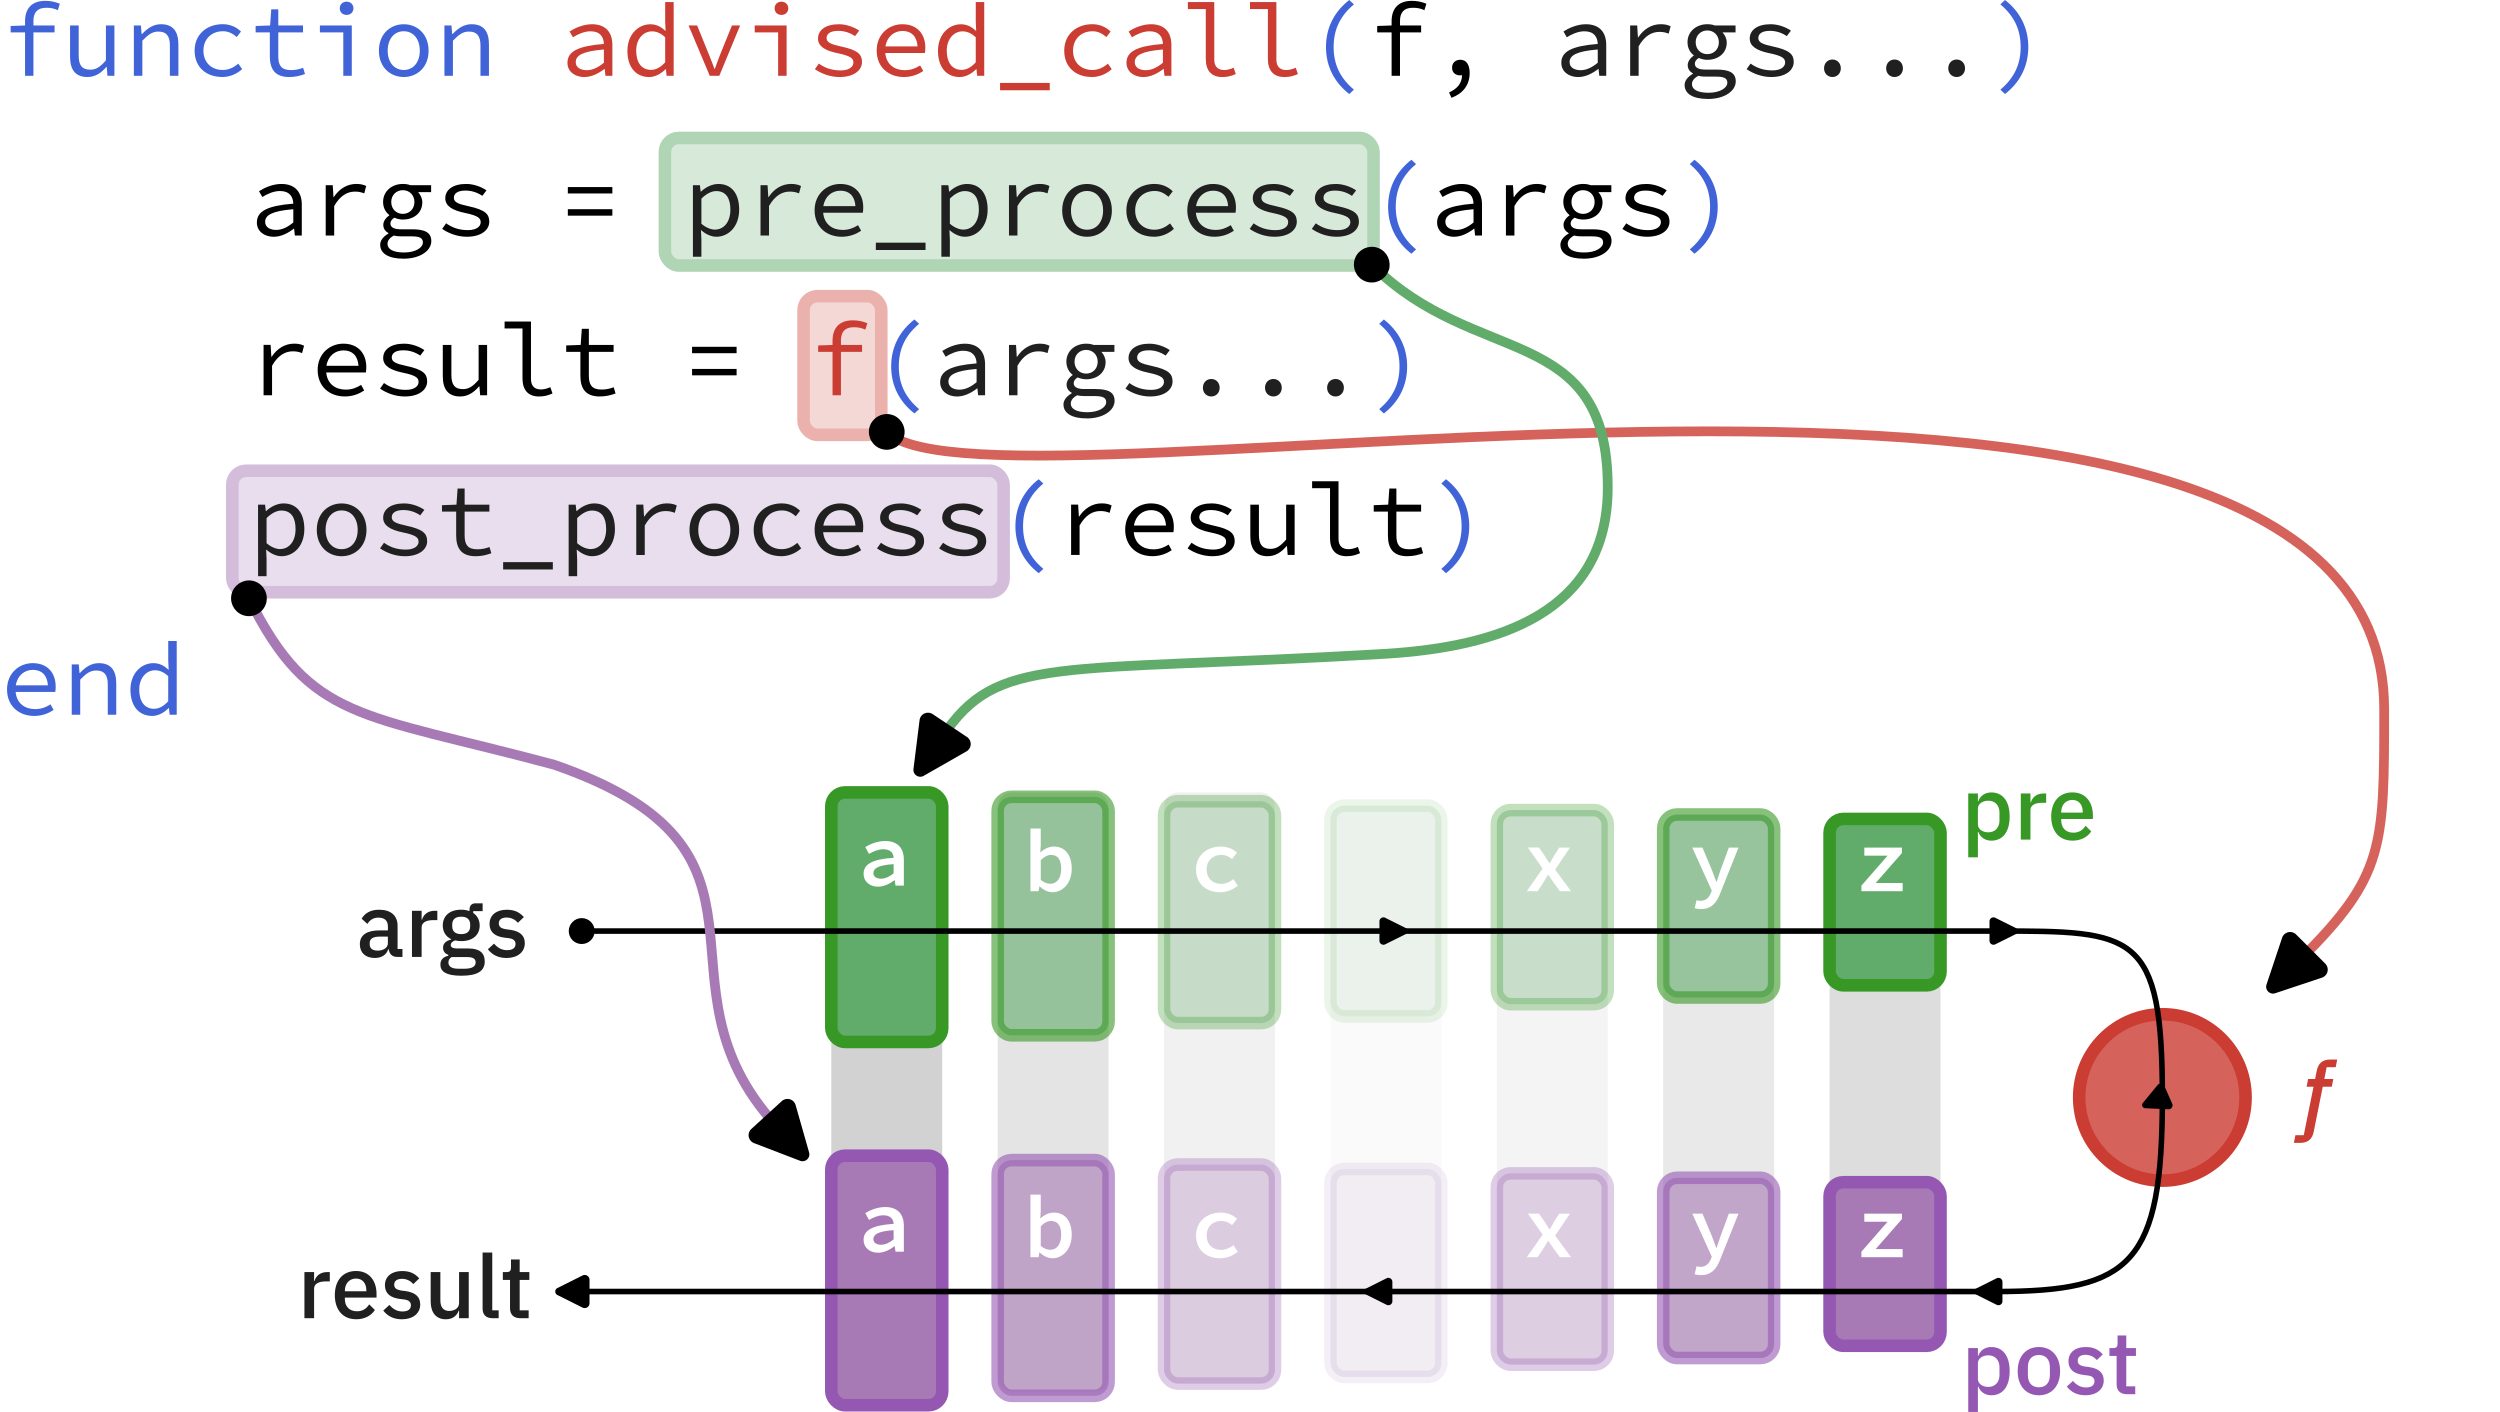 <?xml version="1.0" encoding="UTF-8" standalone="no"?>
<!-- Created with Inkscape (http://www.inkscape.org/) -->

<svg
   width="119.265mm"
   height="67.359mm"
   viewBox="0 0 119.265 67.359"
   version="1.1"
   id="svg5"
   inkscape:version="1.3.2 (091e20ef0f, 2023-11-25)"
   sodipodi:docname="advice-flow.svg"
   xmlns:inkscape="http://www.inkscape.org/namespaces/inkscape"
   xmlns:sodipodi="http://sodipodi.sourceforge.net/DTD/sodipodi-0.dtd"
   xmlns="http://www.w3.org/2000/svg"
   xmlns:svg="http://www.w3.org/2000/svg">
  <sodipodi:namedview
     id="namedview7"
     pagecolor="#ffffff"
     bordercolor="#999999"
     borderopacity="1"
     inkscape:showpageshadow="0"
     inkscape:pageopacity="0"
     inkscape:pagecheckerboard="0"
     inkscape:deskcolor="#d1d1d1"
     inkscape:document-units="mm"
     showgrid="true"
     inkscape:zoom="1.5679012"
     inkscape:cx="522.99214"
     inkscape:cy="175.07481"
     inkscape:window-width="2429"
     inkscape:window-height="1187"
     inkscape:window-x="0"
     inkscape:window-y="0"
     inkscape:window-maximized="0"
     inkscape:current-layer="text209">
    <inkscape:grid
       type="xygrid"
       id="grid153"
       originx="-0.03"
       originy="-68.031"
       visible="true"
       enabled="true"
       spacingy="1"
       spacingx="1"
       units="mm" />
  </sodipodi:namedview>
  <defs
     id="defs2">
    <marker
       style="overflow:visible"
       id="marker3440"
       refX="0"
       refY="0"
       orient="auto-start-reverse"
       inkscape:stockid="RoundedArrow"
       markerWidth="5.1"
       markerHeight="4.93"
       viewBox="0 0 6.135 5.93"
       inkscape:isstock="true"
       inkscape:collect="always"
       preserveAspectRatio="xMidYMid">
      <path
         transform="scale(0.7)"
         d="m -0.211,-4.106 6.422,3.211 a 1,1 90 0 1 0,1.789 L -0.211,4.106 A 1.236,1.236 31.717 0 1 -2,3 v -6 a 1.236,1.236 148.283 0 1 1.789,-1.106 z"
         style="fill:context-stroke;fill-rule:evenodd;stroke:none"
         id="path3438" />
    </marker>
    <marker
       style="overflow:visible"
       id="RoundedArrow"
       refX="0"
       refY="0"
       orient="auto-start-reverse"
       inkscape:stockid="RoundedArrow"
       markerWidth="6.169"
       markerHeight="5.964"
       viewBox="0 0 6.135 5.93"
       inkscape:isstock="true"
       inkscape:collect="always"
       preserveAspectRatio="xMidYMid">
      <path
         transform="scale(0.7)"
         d="m -0.211,-4.106 6.422,3.211 a 1,1 90 0 1 0,1.789 L -0.211,4.106 A 1.236,1.236 31.717 0 1 -2,3 v -6 a 1.236,1.236 148.283 0 1 1.789,-1.106 z"
         style="fill:context-stroke;fill-rule:evenodd;stroke:none"
         id="path1367" />
    </marker>
    <marker
       style="overflow:visible"
       id="marker2886"
       refX="0"
       refY="0"
       orient="auto"
       inkscape:stockid="Dot"
       markerWidth="4.667"
       markerHeight="4.667"
       viewBox="0 0 5.667 5.667"
       inkscape:isstock="true"
       inkscape:collect="always"
       preserveAspectRatio="xMidYMid">
      <path
         transform="scale(0.5)"
         style="fill:context-stroke;fill-rule:evenodd;stroke:context-stroke;stroke-width:1pt"
         d="M 5,0 C 5,2.76 2.76,5 0,5 -2.76,5 -5,2.76 -5,0 c 0,-2.76 2.3,-5 5,-5 2.76,0 5,2.24 5,5 z"
         id="path2884"
         sodipodi:nodetypes="sssss" />
    </marker>
    <marker
       style="overflow:visible"
       id="marker2886-3"
       refX="0"
       refY="0"
       orient="auto"
       inkscape:stockid="Dot"
       markerWidth="3.667"
       markerHeight="3.667"
       viewBox="0 0 5.667 5.667"
       inkscape:isstock="true"
       inkscape:collect="always"
       preserveAspectRatio="xMidYMid">
      <path
         transform="scale(0.5)"
         style="fill:context-stroke;fill-rule:evenodd;stroke:context-stroke;stroke-width:1pt"
         d="M 5,0 C 5,2.76 2.76,5 0,5 -2.76,5 -5,2.76 -5,0 c 0,-2.76 2.3,-5 5,-5 2.76,0 5,2.24 5,5 z"
         id="path2884-8"
         sodipodi:nodetypes="sssss" />
    </marker>
    <marker
       style="overflow:visible"
       id="RoundedArrow-2"
       refX="0"
       refY="0"
       orient="auto-start-reverse"
       inkscape:stockid="RoundedArrow"
       markerWidth="6.169"
       markerHeight="5.964"
       viewBox="0 0 6.135 5.93"
       inkscape:isstock="true"
       inkscape:collect="always"
       preserveAspectRatio="xMidYMid">
      <path
         transform="scale(0.7)"
         d="m -0.211,-4.106 6.422,3.211 a 1,1 90 0 1 0,1.789 L -0.211,4.106 A 1.236,1.236 31.717 0 1 -2,3 v -6 a 1.236,1.236 148.283 0 1 1.789,-1.106 z"
         style="fill:context-stroke;fill-rule:evenodd;stroke:none"
         id="path1367-3" />
    </marker>
    <marker
       style="overflow:visible"
       id="marker2886-3-9"
       refX="0"
       refY="0"
       orient="auto"
       inkscape:stockid="Dot"
       markerWidth="3.667"
       markerHeight="3.667"
       viewBox="0 0 5.667 5.667"
       inkscape:isstock="true"
       inkscape:collect="always"
       preserveAspectRatio="xMidYMid">
      <path
         transform="scale(0.5)"
         style="fill:context-stroke;fill-rule:evenodd;stroke:context-stroke;stroke-width:1pt"
         d="M 5,0 C 5,2.76 2.76,5 0,5 -2.76,5 -5,2.76 -5,0 c 0,-2.76 2.3,-5 5,-5 2.76,0 5,2.24 5,5 z"
         id="path2884-8-1"
         sodipodi:nodetypes="sssss" />
    </marker>
    <marker
       style="overflow:visible"
       id="RoundedArrow-2-1"
       refX="0"
       refY="0"
       orient="auto-start-reverse"
       inkscape:stockid="RoundedArrow"
       markerWidth="6.169"
       markerHeight="5.964"
       viewBox="0 0 6.135 5.93"
       inkscape:isstock="true"
       inkscape:collect="always"
       preserveAspectRatio="xMidYMid">
      <path
         transform="scale(0.7)"
         d="m -0.211,-4.106 6.422,3.211 a 1,1 90 0 1 0,1.789 L -0.211,4.106 A 1.236,1.236 31.717 0 1 -2,3 v -6 a 1.236,1.236 148.283 0 1 1.789,-1.106 z"
         style="fill:context-stroke;fill-rule:evenodd;stroke:none"
         id="path1367-3-9" />
    </marker>
  </defs>
  <g
     inkscape:label="Layer 1"
     inkscape:groupmode="layer"
     id="layer1"
     transform="translate(-0.03,-68.031)">
    <rect
       style="fill:#e9deed;fill-opacity:1;fill-rule:evenodd;stroke:#d3bdda;stroke-width:0.6;stroke-linecap:round;stroke-linejoin:round;stroke-dashoffset:1.512"
       id="rect1095-6"
       width="36.796"
       height="5.795"
       x="11.112"
       y="90.488"
       rx="0.661"
       ry="0.661" />
    <rect
       style="fill:#f4d8d6;fill-opacity:1;fill-rule:evenodd;stroke:#eab1ad;stroke-width:0.6;stroke-linecap:round;stroke-linejoin:round;stroke-dashoffset:1.512"
       id="rect1095-6-5"
       width="3.708"
       height="6.615"
       x="38.365"
       y="82.16"
       rx="0.661"
       ry="0.661" />
    <rect
       style="fill:#d7eada;fill-opacity:1;fill-rule:evenodd;stroke:#b0d5b5;stroke-width:0.6;stroke-linecap:round;stroke-linejoin:round;stroke-dashoffset:1.512"
       id="rect1095-6-5-8"
       width="33.805"
       height="6.085"
       x="31.75"
       y="74.613"
       rx="0.661"
       ry="0.661" />
    <g
       id="text209"
       style="font-size:6.35px;line-height:1.2;font-family:'IBM Plex Sans';-inkscape-font-specification:'IBM Plex Sans,  weight=450';stroke-width:0.265"
       aria-label="function advised_call(f, args...)&#10;    args = pre_process(args)&#10;    result = f(args...)&#10;    post_process(result)&#10;end">
      <path
         style="font-size:4.939px;font-family:'Source Code Pro';-inkscape-font-specification:'Source Code Pro, Normal';fill:#4063d8"
         d="M 1.225,71.646 H 1.625 V 69.577 H 2.633 V 69.246 H 1.625 v -0.217 c 0,-0.39 0.178,-0.627 0.607,-0.627 0.207,0 0.361,0.025 0.558,0.114 l 0.094,-0.306 C 2.657,68.115 2.43,68.071 2.193,68.071 c -0.662,0 -0.968,0.385 -0.968,0.973 v 0.202 l -0.687,0.025 v 0.306 H 1.225 Z m 2.983,0.059 c 0.37,0 0.652,-0.198 0.894,-0.479 h 0.02 l 0.035,0.42 h 0.331 v -2.4 h -0.405 v 1.664 c -0.267,0.311 -0.469,0.445 -0.746,0.445 -0.4,0 -0.553,-0.217 -0.553,-0.672 V 69.246 H 3.373 v 1.492 c 0,0.632 0.262,0.968 0.835,0.968 z m 2.208,-0.059 h 0.405 v -1.674 c 0.282,-0.291 0.474,-0.435 0.761,-0.435 0.395,0 0.553,0.217 0.553,0.672 v 1.437 h 0.405 v -1.492 c 0,-0.632 -0.262,-0.968 -0.83,-0.968 -0.375,0 -0.652,0.202 -0.904,0.469 H 6.786 L 6.752,69.246 H 6.416 Z m 4.213,0.059 c 0.356,0 0.687,-0.138 0.953,-0.375 l -0.183,-0.262 c -0.198,0.168 -0.445,0.301 -0.741,0.301 -0.553,0 -0.924,-0.37 -0.924,-0.919 0,-0.553 0.38,-0.929 0.933,-0.929 0.252,0 0.459,0.104 0.657,0.277 l 0.202,-0.262 c -0.198,-0.193 -0.484,-0.351 -0.874,-0.351 -0.726,0 -1.338,0.459 -1.338,1.264 0,0.795 0.563,1.254 1.314,1.254 z m 3.2,0 c 0.301,0 0.533,-0.064 0.751,-0.143 l -0.089,-0.296 c -0.173,0.064 -0.351,0.109 -0.578,0.109 -0.464,0 -0.607,-0.227 -0.607,-0.657 v -1.141 h 1.18 v -0.331 h -1.18 v -0.77 h -0.336 l -0.054,0.77 -0.691,0.025 v 0.306 h 0.677 v 1.136 c 0,0.593 0.227,0.993 0.929,0.993 z m 2.578,-0.059 h 0.405 v -2.4 h -1.521 v 0.331 H 16.407 Z m 0.158,-2.904 c 0.183,0 0.326,-0.123 0.326,-0.316 0,-0.188 -0.143,-0.316 -0.326,-0.316 -0.183,0 -0.326,0.128 -0.326,0.316 0,0.193 0.143,0.316 0.326,0.316 z m 2.726,2.963 c 0.632,0 1.185,-0.459 1.185,-1.254 0,-0.805 -0.553,-1.264 -1.185,-1.264 -0.632,0 -1.185,0.459 -1.185,1.264 0,0.795 0.553,1.254 1.185,1.254 z m 0,-0.336 c -0.459,0 -0.766,-0.37 -0.766,-0.919 0,-0.553 0.306,-0.929 0.766,-0.929 0.459,0 0.766,0.375 0.766,0.929 0,0.548 -0.306,0.919 -0.766,0.919 z m 1.941,0.277 h 0.405 v -1.674 c 0.282,-0.291 0.474,-0.435 0.761,-0.435 0.395,0 0.553,0.217 0.553,0.672 v 1.437 h 0.405 v -1.492 c 0,-0.632 -0.262,-0.968 -0.83,-0.968 -0.375,0 -0.652,0.202 -0.904,0.469 h -0.02 l -0.035,-0.41 h -0.336 z"
         id="path1" />
      <path
         style="font-size:4.939px;font-family:'Source Code Pro';-inkscape-font-specification:'Source Code Pro, Normal';fill:#cb3c33"
         d="m 27.915,71.706 c 0.341,0 0.682,-0.178 0.948,-0.385 h 0.015 l 0.035,0.326 h 0.331 v -1.472 c 0,-0.598 -0.316,-0.988 -0.973,-0.988 -0.42,0 -0.825,0.188 -1.067,0.346 l 0.158,0.277 c 0.222,-0.138 0.528,-0.286 0.84,-0.286 0.464,0 0.627,0.277 0.637,0.603 -1.24,0.099 -1.738,0.361 -1.738,0.899 0,0.43 0.365,0.682 0.815,0.682 z m 0.109,-0.326 c -0.277,0 -0.528,-0.114 -0.528,-0.385 0,-0.316 0.316,-0.519 1.343,-0.603 v 0.632 c -0.272,0.227 -0.543,0.356 -0.815,0.356 z m 2.978,0.326 c 0.296,0 0.583,-0.173 0.78,-0.375 h 0.015 l 0.035,0.316 h 0.336 v -3.516 h -0.405 v 0.924 l 0.02,0.445 h -0.015 c -0.207,-0.198 -0.43,-0.311 -0.716,-0.311 -0.568,0 -1.091,0.484 -1.091,1.264 0,0.8 0.415,1.254 1.042,1.254 z m 0.084,-0.341 c -0.445,0 -0.706,-0.346 -0.706,-0.919 0,-0.548 0.336,-0.919 0.751,-0.919 0.207,0 0.415,0.079 0.632,0.282 v 1.195 C 31.55,71.241 31.323,71.365 31.086,71.365 Z m 2.805,0.282 h 0.454 l 0.993,-2.4 h -0.39 l -0.553,1.363 c -0.099,0.242 -0.178,0.479 -0.262,0.706 h -0.02 c -0.084,-0.227 -0.173,-0.464 -0.272,-0.706 l -0.553,-1.363 h -0.41 z m 3.26,0 h 0.405 v -2.4 h -1.521 v 0.331 h 1.116 z m 0.158,-2.904 c 0.183,0 0.326,-0.123 0.326,-0.316 0,-0.188 -0.143,-0.316 -0.326,-0.316 -0.183,0 -0.326,0.128 -0.326,0.316 0,0.193 0.143,0.316 0.326,0.316 z m 2.776,2.963 c 0.687,0 1.067,-0.326 1.067,-0.716 0,-0.365 -0.193,-0.568 -0.993,-0.741 -0.489,-0.104 -0.696,-0.193 -0.696,-0.4 0,-0.183 0.143,-0.346 0.553,-0.346 0.306,0 0.583,0.099 0.805,0.252 l 0.198,-0.262 c -0.237,-0.163 -0.603,-0.306 -0.968,-0.306 -0.657,0 -0.998,0.296 -0.998,0.682 0,0.361 0.316,0.573 0.938,0.701 0.652,0.133 0.751,0.262 0.751,0.445 0,0.202 -0.202,0.375 -0.607,0.375 -0.445,0 -0.766,-0.128 -1.042,-0.326 l -0.188,0.267 c 0.291,0.202 0.711,0.375 1.18,0.375 z M 43.087,69.508 c 0.41,0 0.682,0.242 0.716,0.736 h -1.531 c 0.074,-0.474 0.42,-0.736 0.815,-0.736 z m 0.059,2.198 c 0.385,0 0.691,-0.128 0.929,-0.286 l -0.148,-0.267 c -0.217,0.138 -0.445,0.227 -0.731,0.227 -0.499,0 -0.884,-0.277 -0.933,-0.82 H 44.154 c 0.01,-0.064 0.02,-0.153 0.02,-0.247 0,-0.677 -0.405,-1.126 -1.096,-1.126 -0.642,0 -1.225,0.474 -1.225,1.254 0,0.8 0.573,1.264 1.294,1.264 z m 2.672,0 c 0.296,0 0.583,-0.173 0.78,-0.375 h 0.015 l 0.035,0.316 h 0.336 v -3.516 h -0.405 v 0.924 l 0.02,0.445 h -0.015 c -0.207,-0.198 -0.43,-0.311 -0.716,-0.311 -0.568,0 -1.091,0.484 -1.091,1.264 0,0.8 0.415,1.254 1.042,1.254 z M 45.902,71.365 c -0.445,0 -0.706,-0.346 -0.706,-0.919 0,-0.548 0.336,-0.919 0.751,-0.919 0.207,0 0.415,0.079 0.632,0.282 v 1.195 C 46.367,71.241 46.139,71.365 45.902,71.365 Z m 1.837,0.973 h 2.371 V 71.987 H 47.74 Z m 4.376,-0.632 c 0.356,0 0.687,-0.138 0.953,-0.375 l -0.183,-0.262 c -0.198,0.168 -0.445,0.301 -0.741,0.301 -0.553,0 -0.924,-0.37 -0.924,-0.919 0,-0.553 0.38,-0.929 0.933,-0.929 0.252,0 0.459,0.104 0.657,0.277 l 0.202,-0.262 c -0.198,-0.193 -0.484,-0.351 -0.874,-0.351 -0.726,0 -1.338,0.459 -1.338,1.264 0,0.795 0.563,1.254 1.314,1.254 z m 2.469,0 c 0.341,0 0.682,-0.178 0.948,-0.385 h 0.015 l 0.035,0.326 h 0.331 v -1.472 c 0,-0.598 -0.316,-0.988 -0.973,-0.988 -0.42,0 -0.825,0.188 -1.067,0.346 l 0.158,0.277 c 0.222,-0.138 0.528,-0.286 0.84,-0.286 0.464,0 0.627,0.277 0.637,0.603 -1.24,0.099 -1.738,0.361 -1.738,0.899 0,0.43 0.365,0.682 0.815,0.682 z m 0.109,-0.326 c -0.277,0 -0.528,-0.114 -0.528,-0.385 0,-0.316 0.316,-0.519 1.343,-0.603 v 0.632 c -0.272,0.227 -0.543,0.356 -0.815,0.356 z m 3.65,0.326 c 0.262,0 0.42,-0.049 0.642,-0.143 l -0.104,-0.301 c -0.163,0.074 -0.311,0.109 -0.449,0.109 -0.286,0 -0.474,-0.148 -0.474,-0.499 v -2.741 h -1.259 v 0.331 h 0.854 v 2.381 c 0,0.568 0.282,0.864 0.79,0.864 z m 2.963,0 c 0.262,0 0.42,-0.049 0.642,-0.143 l -0.104,-0.301 c -0.163,0.074 -0.311,0.109 -0.449,0.109 -0.286,0 -0.474,-0.148 -0.474,-0.499 v -2.741 h -1.259 v 0.331 h 0.854 v 2.381 c 0,0.568 0.282,0.864 0.79,0.864 z"
         id="path2" />
      <path
         style="font-size:4.939px;font-family:'Source Code Pro';-inkscape-font-specification:'Source Code Pro, Normal';fill:#4063d8"
         d="m 64.398,72.516 0.222,-0.207 c -0.662,-0.558 -0.968,-1.205 -0.968,-2.035 0,-0.83 0.306,-1.477 0.968,-2.035 l -0.222,-0.207 c -0.687,0.533 -1.111,1.289 -1.111,2.242 0,0.953 0.425,1.709 1.111,2.242 z"
         id="path3" />
      <path
         style="font-size:4.939px;font-family:'Source Code Pro';-inkscape-font-specification:'Source Code Pro, Normal'"
         d="m 66.418,71.646 h 0.4 v -2.069 h 1.008 v -0.331 h -1.008 v -0.217 c 0,-0.39 0.178,-0.627 0.607,-0.627 0.207,0 0.361,0.025 0.558,0.114 l 0.094,-0.306 C 67.851,68.115 67.624,68.071 67.386,68.071 c -0.662,0 -0.968,0.385 -0.968,0.973 v 0.202 l -0.687,0.025 v 0.306 h 0.687 z m 2.855,1.052 c 0.543,-0.202 0.869,-0.607 0.869,-1.185 0,-0.385 -0.153,-0.632 -0.445,-0.632 -0.212,0 -0.395,0.133 -0.395,0.375 0,0.247 0.173,0.37 0.385,0.37 0.03,0 0.064,0 0.094,-0.01 -0.015,0.39 -0.217,0.642 -0.622,0.825 z"
         id="path4" />
      <path
         style="font-size:4.939px;font-family:'Source Code Pro';-inkscape-font-specification:'Source Code Pro, Normal';fill:#202020"
         d="m 75.328,71.706 c 0.341,0 0.682,-0.178 0.948,-0.385 h 0.015 l 0.035,0.326 h 0.331 v -1.472 c 0,-0.598 -0.316,-0.988 -0.973,-0.988 -0.42,0 -0.825,0.188 -1.067,0.346 l 0.158,0.277 c 0.222,-0.138 0.528,-0.286 0.84,-0.286 0.464,0 0.627,0.277 0.637,0.603 -1.24,0.099 -1.738,0.361 -1.738,0.899 0,0.43 0.365,0.682 0.815,0.682 z m 0.109,-0.326 c -0.277,0 -0.528,-0.114 -0.528,-0.385 0,-0.316 0.316,-0.519 1.343,-0.603 v 0.632 c -0.272,0.227 -0.543,0.356 -0.815,0.356 z m 2.361,0.267 h 0.405 v -1.408 c 0.286,-0.499 0.627,-0.687 0.988,-0.687 0.188,0 0.277,0.025 0.445,0.084 l 0.094,-0.351 c -0.148,-0.074 -0.296,-0.099 -0.474,-0.099 -0.445,0 -0.82,0.242 -1.072,0.627 h -0.015 l -0.035,-0.568 h -0.336 z m 3.704,1.106 c 0.815,0 1.334,-0.39 1.334,-0.84 0,-0.405 -0.296,-0.563 -0.914,-0.563 H 81.383 c -0.316,0 -0.499,-0.089 -0.499,-0.277 0,-0.114 0.069,-0.202 0.188,-0.277 0.133,0.059 0.282,0.089 0.405,0.089 0.519,0 0.929,-0.311 0.929,-0.825 0,-0.193 -0.094,-0.37 -0.202,-0.484 h 0.622 v -0.331 h -0.993 c -0.104,-0.04 -0.217,-0.059 -0.356,-0.059 -0.509,0 -0.943,0.336 -0.943,0.859 0,0.286 0.133,0.499 0.296,0.622 v 0.02 c -0.183,0.123 -0.286,0.296 -0.286,0.449 0,0.202 0.119,0.326 0.247,0.395 v 0.02 c -0.257,0.148 -0.395,0.341 -0.395,0.533 0,0.425 0.405,0.667 1.106,0.667 z m -0.025,-2.139 c -0.301,0 -0.553,-0.222 -0.553,-0.568 0,-0.336 0.252,-0.563 0.553,-0.563 0.306,0 0.553,0.227 0.553,0.563 0,0.346 -0.247,0.568 -0.553,0.568 z m 0.054,1.842 c -0.514,0 -0.785,-0.158 -0.785,-0.41 0,-0.138 0.079,-0.277 0.306,-0.4 0.104,0.03 0.227,0.04 0.365,0.04 h 0.469 c 0.365,0 0.548,0.064 0.548,0.291 0,0.247 -0.346,0.479 -0.904,0.479 z m 3.003,-0.751 c 0.687,0 1.067,-0.326 1.067,-0.716 0,-0.365 -0.193,-0.568 -0.993,-0.741 -0.489,-0.104 -0.696,-0.193 -0.696,-0.4 0,-0.183 0.143,-0.346 0.553,-0.346 0.306,0 0.583,0.099 0.805,0.252 l 0.198,-0.262 c -0.237,-0.163 -0.603,-0.306 -0.968,-0.306 -0.657,0 -0.998,0.296 -0.998,0.682 0,0.361 0.316,0.573 0.938,0.701 0.652,0.133 0.751,0.262 0.751,0.445 0,0.202 -0.202,0.375 -0.607,0.375 -0.445,0 -0.766,-0.128 -1.042,-0.326 l -0.188,0.267 c 0.291,0.202 0.711,0.375 1.18,0.375 z m 2.914,0 c 0.222,0 0.4,-0.168 0.4,-0.415 0,-0.252 -0.178,-0.42 -0.4,-0.42 -0.222,0 -0.4,0.168 -0.4,0.42 0,0.247 0.178,0.415 0.4,0.415 z m 2.963,0 c 0.222,0 0.4,-0.168 0.4,-0.415 0,-0.252 -0.178,-0.42 -0.4,-0.42 -0.222,0 -0.4,0.168 -0.4,0.42 0,0.247 0.178,0.415 0.4,0.415 z m 2.963,0 c 0.222,0 0.4,-0.168 0.4,-0.415 0,-0.252 -0.178,-0.42 -0.4,-0.42 -0.222,0 -0.4,0.168 -0.4,0.42 0,0.247 0.178,0.415 0.4,0.415 z"
         id="path5" />
      <path
         style="font-size:4.939px;font-family:'Source Code Pro';-inkscape-font-specification:'Source Code Pro, Normal';fill:#4063d8"
         d="m 95.681,72.516 c 0.687,-0.533 1.111,-1.289 1.111,-2.242 0,-0.953 -0.425,-1.709 -1.111,-2.242 l -0.222,0.207 c 0.662,0.558 0.968,1.205 0.968,2.035 0,0.83 -0.306,1.477 -0.968,2.035 z"
         id="path6" />
      <path
         style="font-size:4.939px;font-family:'Source Code Pro';-inkscape-font-specification:'Source Code Pro, Normal'"
         d="m 13.098,79.326 c 0.341,0 0.682,-0.178 0.948,-0.385 h 0.015 l 0.035,0.326 h 0.331 v -1.472 c 0,-0.598 -0.316,-0.988 -0.973,-0.988 -0.42,0 -0.825,0.188 -1.067,0.346 l 0.158,0.277 c 0.222,-0.138 0.528,-0.286 0.84,-0.286 0.464,0 0.627,0.277 0.637,0.603 -1.24,0.099 -1.738,0.361 -1.738,0.899 0,0.43 0.365,0.682 0.815,0.682 z m 0.109,-0.326 c -0.277,0 -0.528,-0.114 -0.528,-0.385 0,-0.316 0.316,-0.519 1.343,-0.603 v 0.632 c -0.272,0.227 -0.543,0.356 -0.815,0.356 z m 2.361,0.267 h 0.405 v -1.408 c 0.286,-0.499 0.627,-0.687 0.988,-0.687 0.188,0 0.277,0.025 0.445,0.084 l 0.094,-0.351 c -0.148,-0.074 -0.296,-0.099 -0.474,-0.099 -0.445,0 -0.82,0.242 -1.072,0.627 h -0.015 l -0.035,-0.568 h -0.336 z m 3.704,1.106 c 0.815,0 1.334,-0.39 1.334,-0.84 0,-0.405 -0.296,-0.563 -0.914,-0.563 h -0.538 c -0.316,0 -0.499,-0.089 -0.499,-0.277 0,-0.114 0.069,-0.202 0.188,-0.277 0.133,0.059 0.282,0.089 0.405,0.089 0.519,0 0.929,-0.311 0.929,-0.825 0,-0.193 -0.094,-0.37 -0.202,-0.484 h 0.622 v -0.331 h -0.993 c -0.104,-0.04 -0.217,-0.059 -0.356,-0.059 -0.509,0 -0.943,0.336 -0.943,0.859 0,0.286 0.133,0.499 0.296,0.622 v 0.02 c -0.183,0.123 -0.286,0.296 -0.286,0.449 0,0.202 0.119,0.326 0.247,0.395 v 0.02 c -0.257,0.148 -0.395,0.341 -0.395,0.533 0,0.425 0.405,0.667 1.106,0.667 z m -0.025,-2.139 c -0.301,0 -0.553,-0.222 -0.553,-0.568 0,-0.336 0.252,-0.563 0.553,-0.563 0.306,0 0.553,0.227 0.553,0.563 0,0.346 -0.247,0.568 -0.553,0.568 z m 0.054,1.842 c -0.514,0 -0.785,-0.158 -0.785,-0.41 0,-0.138 0.079,-0.277 0.306,-0.4 0.104,0.03 0.227,0.04 0.365,0.04 h 0.469 c 0.365,0 0.548,0.064 0.548,0.291 0,0.247 -0.346,0.479 -0.904,0.479 z m 3.003,-0.751 c 0.687,0 1.067,-0.326 1.067,-0.716 0,-0.365 -0.193,-0.568 -0.993,-0.741 -0.489,-0.104 -0.696,-0.193 -0.696,-0.4 0,-0.183 0.143,-0.346 0.553,-0.346 0.306,0 0.583,0.099 0.805,0.252 l 0.198,-0.262 c -0.237,-0.163 -0.603,-0.306 -0.968,-0.306 -0.657,0 -0.998,0.296 -0.998,0.682 0,0.361 0.316,0.573 0.938,0.701 0.652,0.133 0.751,0.262 0.751,0.445 0,0.202 -0.202,0.375 -0.607,0.375 -0.445,0 -0.766,-0.128 -1.042,-0.326 l -0.188,0.267 c 0.291,0.202 0.711,0.375 1.18,0.375 z m 4.815,-2.064 h 2.124 v -0.306 h -2.124 z m 0,1.057 h 2.124 v -0.306 h -2.124 z"
         id="path7" />
      <path
         style="font-size:4.939px;font-family:'Source Code Pro';-inkscape-font-specification:'Source Code Pro, Normal';fill:#202020"
         d="m 33.086,80.279 h 0.405 v -0.81 l -0.02,-0.454 h 0.015 c 0.212,0.198 0.494,0.311 0.716,0.311 0.578,0 1.091,-0.479 1.091,-1.294 0,-0.746 -0.346,-1.225 -0.993,-1.225 -0.296,0 -0.607,0.153 -0.83,0.365 h -0.015 l -0.035,-0.306 H 33.086 Z M 34.133,78.985 c -0.163,0 -0.415,-0.079 -0.642,-0.282 v -1.195 c 0.247,-0.247 0.494,-0.361 0.706,-0.361 0.479,0 0.677,0.356 0.677,0.884 0,0.593 -0.311,0.953 -0.741,0.953 z m 2.178,0.282 h 0.405 v -1.408 c 0.286,-0.499 0.627,-0.687 0.988,-0.687 0.188,0 0.277,0.025 0.445,0.084 l 0.094,-0.351 c -0.148,-0.074 -0.296,-0.099 -0.474,-0.099 -0.445,0 -0.82,0.242 -1.072,0.627 h -0.015 l -0.035,-0.568 h -0.336 z m 3.813,-2.139 c 0.41,0 0.682,0.242 0.716,0.736 H 39.309 c 0.074,-0.474 0.42,-0.736 0.815,-0.736 z m 0.059,2.198 c 0.385,0 0.691,-0.128 0.929,-0.286 l -0.148,-0.267 c -0.217,0.138 -0.445,0.227 -0.731,0.227 -0.499,0 -0.884,-0.277 -0.933,-0.82 h 1.892 c 0.01,-0.064 0.02,-0.153 0.02,-0.247 0,-0.677 -0.405,-1.126 -1.096,-1.126 -0.642,0 -1.225,0.474 -1.225,1.254 0,0.8 0.573,1.264 1.294,1.264 z m 1.63,0.632 h 2.371 V 79.607 h -2.371 z m 3.126,0.321 h 0.405 v -0.81 l -0.02,-0.454 h 0.015 c 0.212,0.198 0.494,0.311 0.716,0.311 0.578,0 1.091,-0.479 1.091,-1.294 0,-0.746 -0.346,-1.225 -0.993,-1.225 -0.296,0 -0.607,0.153 -0.83,0.365 h -0.015 l -0.035,-0.306 H 44.939 Z M 45.986,78.985 c -0.163,0 -0.415,-0.079 -0.642,-0.282 v -1.195 c 0.247,-0.247 0.494,-0.361 0.706,-0.361 0.479,0 0.677,0.356 0.677,0.884 0,0.593 -0.311,0.953 -0.741,0.953 z m 2.178,0.282 h 0.405 v -1.408 c 0.286,-0.499 0.627,-0.687 0.988,-0.687 0.188,0 0.277,0.025 0.445,0.084 l 0.094,-0.351 c -0.148,-0.074 -0.296,-0.099 -0.474,-0.099 -0.445,0 -0.82,0.242 -1.072,0.627 h -0.015 l -0.035,-0.568 h -0.336 z m 3.724,0.059 c 0.632,0 1.185,-0.459 1.185,-1.254 0,-0.805 -0.553,-1.264 -1.185,-1.264 -0.632,0 -1.185,0.459 -1.185,1.264 0,0.795 0.553,1.254 1.185,1.254 z m 0,-0.336 c -0.459,0 -0.766,-0.37 -0.766,-0.919 0,-0.553 0.306,-0.929 0.766,-0.929 0.459,0 0.766,0.375 0.766,0.929 0,0.548 -0.306,0.919 -0.766,0.919 z m 3.191,0.336 c 0.356,0 0.687,-0.138 0.953,-0.375 l -0.183,-0.262 c -0.198,0.168 -0.445,0.301 -0.741,0.301 -0.553,0 -0.924,-0.37 -0.924,-0.919 0,-0.553 0.38,-0.929 0.933,-0.929 0.252,0 0.459,0.104 0.657,0.277 l 0.202,-0.262 c -0.198,-0.193 -0.484,-0.351 -0.874,-0.351 -0.726,0 -1.338,0.459 -1.338,1.264 0,0.795 0.563,1.254 1.314,1.254 z m 2.825,-2.198 c 0.41,0 0.682,0.242 0.716,0.736 h -1.531 c 0.074,-0.474 0.42,-0.736 0.815,-0.736 z m 0.059,2.198 c 0.385,0 0.691,-0.128 0.929,-0.286 l -0.148,-0.267 c -0.217,0.138 -0.445,0.227 -0.731,0.227 -0.499,0 -0.884,-0.277 -0.933,-0.82 h 1.892 c 0.01,-0.064 0.02,-0.153 0.02,-0.247 0,-0.677 -0.405,-1.126 -1.096,-1.126 -0.642,0 -1.225,0.474 -1.225,1.254 0,0.8 0.573,1.264 1.294,1.264 z m 2.865,0 c 0.687,0 1.067,-0.326 1.067,-0.716 0,-0.365 -0.193,-0.568 -0.993,-0.741 -0.489,-0.104 -0.696,-0.193 -0.696,-0.4 0,-0.183 0.143,-0.346 0.553,-0.346 0.306,0 0.583,0.099 0.805,0.252 l 0.198,-0.262 C 61.524,76.95 61.159,76.807 60.793,76.807 c -0.657,0 -0.998,0.296 -0.998,0.682 0,0.361 0.316,0.573 0.938,0.701 0.652,0.133 0.751,0.262 0.751,0.445 0,0.202 -0.202,0.375 -0.607,0.375 -0.445,0 -0.766,-0.128 -1.042,-0.326 l -0.188,0.267 c 0.291,0.202 0.711,0.375 1.18,0.375 z m 2.963,0 c 0.687,0 1.067,-0.326 1.067,-0.716 0,-0.365 -0.193,-0.568 -0.993,-0.741 -0.489,-0.104 -0.696,-0.193 -0.696,-0.4 0,-0.183 0.143,-0.346 0.553,-0.346 0.306,0 0.583,0.099 0.805,0.252 l 0.198,-0.262 c -0.237,-0.163 -0.603,-0.306 -0.968,-0.306 -0.657,0 -0.998,0.296 -0.998,0.682 0,0.361 0.316,0.573 0.938,0.701 0.652,0.133 0.751,0.262 0.751,0.445 0,0.202 -0.202,0.375 -0.607,0.375 -0.445,0 -0.766,-0.128 -1.042,-0.326 l -0.188,0.267 c 0.291,0.202 0.711,0.375 1.18,0.375 z"
         id="path8" />
      <path
         style="font-size:4.939px;font-family:'Source Code Pro';-inkscape-font-specification:'Source Code Pro, Normal';fill:#4063d8"
         d="m 67.362,80.136 0.222,-0.207 c -0.662,-0.558 -0.968,-1.205 -0.968,-2.035 0,-0.83 0.306,-1.477 0.968,-2.035 l -0.222,-0.207 c -0.687,0.533 -1.111,1.289 -1.111,2.242 0,0.953 0.425,1.709 1.111,2.242 z"
         id="path9" />
      <path
         style="font-size:4.939px;font-family:'Source Code Pro';-inkscape-font-specification:'Source Code Pro, Normal'"
         d="m 69.402,79.326 c 0.341,0 0.682,-0.178 0.948,-0.385 h 0.015 l 0.035,0.326 h 0.331 v -1.472 c 0,-0.598 -0.316,-0.988 -0.973,-0.988 -0.42,0 -0.825,0.188 -1.067,0.346 l 0.158,0.277 c 0.222,-0.138 0.528,-0.286 0.84,-0.286 0.464,0 0.627,0.277 0.637,0.603 -1.24,0.099 -1.738,0.361 -1.738,0.899 0,0.43 0.365,0.682 0.815,0.682 z m 0.109,-0.326 c -0.277,0 -0.528,-0.114 -0.528,-0.385 0,-0.316 0.316,-0.519 1.343,-0.603 v 0.632 c -0.272,0.227 -0.543,0.356 -0.815,0.356 z m 2.361,0.267 h 0.405 v -1.408 c 0.286,-0.499 0.627,-0.687 0.988,-0.687 0.188,0 0.277,0.025 0.445,0.084 l 0.094,-0.351 c -0.148,-0.074 -0.296,-0.099 -0.474,-0.099 -0.445,0 -0.82,0.242 -1.072,0.627 h -0.015 l -0.035,-0.568 h -0.336 z m 3.704,1.106 c 0.815,0 1.334,-0.39 1.334,-0.84 0,-0.405 -0.296,-0.563 -0.914,-0.563 h -0.538 c -0.316,0 -0.499,-0.089 -0.499,-0.277 0,-0.114 0.069,-0.202 0.188,-0.277 0.133,0.059 0.282,0.089 0.405,0.089 0.519,0 0.929,-0.311 0.929,-0.825 0,-0.193 -0.094,-0.37 -0.202,-0.484 h 0.622 v -0.331 h -0.993 c -0.104,-0.04 -0.217,-0.059 -0.356,-0.059 -0.509,0 -0.943,0.336 -0.943,0.859 0,0.286 0.133,0.499 0.296,0.622 v 0.02 c -0.183,0.123 -0.286,0.296 -0.286,0.449 0,0.202 0.119,0.326 0.247,0.395 v 0.02 c -0.257,0.148 -0.395,0.341 -0.395,0.533 0,0.425 0.405,0.667 1.106,0.667 z m -0.025,-2.139 c -0.301,0 -0.553,-0.222 -0.553,-0.568 0,-0.336 0.252,-0.563 0.553,-0.563 0.306,0 0.553,0.227 0.553,0.563 0,0.346 -0.247,0.568 -0.553,0.568 z m 0.054,1.842 c -0.514,0 -0.785,-0.158 -0.785,-0.41 0,-0.138 0.079,-0.277 0.306,-0.4 0.104,0.03 0.227,0.04 0.365,0.04 h 0.469 c 0.365,0 0.548,0.064 0.548,0.291 0,0.247 -0.346,0.479 -0.904,0.479 z m 3.003,-0.751 c 0.687,0 1.067,-0.326 1.067,-0.716 0,-0.365 -0.193,-0.568 -0.993,-0.741 -0.489,-0.104 -0.696,-0.193 -0.696,-0.4 0,-0.183 0.143,-0.346 0.553,-0.346 0.306,0 0.583,0.099 0.805,0.252 l 0.198,-0.262 C 79.304,76.95 78.939,76.807 78.573,76.807 c -0.657,0 -0.998,0.296 -0.998,0.682 0,0.361 0.316,0.573 0.938,0.701 0.652,0.133 0.751,0.262 0.751,0.445 0,0.202 -0.202,0.375 -0.607,0.375 -0.445,0 -0.766,-0.128 -1.042,-0.326 l -0.188,0.267 c 0.291,0.202 0.711,0.375 1.18,0.375 z"
         id="path10" />
      <path
         style="font-size:4.939px;font-family:'Source Code Pro';-inkscape-font-specification:'Source Code Pro, Normal';fill:#4063d8"
         d="m 80.865,80.136 c 0.687,-0.533 1.111,-1.289 1.111,-2.242 0,-0.953 -0.425,-1.709 -1.111,-2.242 l -0.222,0.207 c 0.662,0.558 0.968,1.205 0.968,2.035 0,0.83 -0.306,1.477 -0.968,2.035 z"
         id="path11" />
      <path
         style="font-size:4.939px;font-family:'Source Code Pro';-inkscape-font-specification:'Source Code Pro, Normal'"
         d="m 12.604,86.886 h 0.405 v -1.408 c 0.286,-0.499 0.627,-0.687 0.988,-0.687 0.188,0 0.277,0.025 0.445,0.084 l 0.094,-0.351 c -0.148,-0.074 -0.296,-0.099 -0.474,-0.099 -0.445,0 -0.82,0.242 -1.072,0.627 h -0.015 l -0.035,-0.568 h -0.336 z m 3.813,-2.139 c 0.41,0 0.682,0.242 0.716,0.736 h -1.531 c 0.074,-0.474 0.42,-0.736 0.815,-0.736 z m 0.059,2.198 c 0.385,0 0.691,-0.128 0.929,-0.286 l -0.148,-0.267 c -0.217,0.138 -0.445,0.227 -0.731,0.227 -0.499,0 -0.884,-0.277 -0.933,-0.82 h 1.892 c 0.01,-0.064 0.02,-0.153 0.02,-0.247 0,-0.677 -0.405,-1.126 -1.096,-1.126 -0.642,0 -1.225,0.474 -1.225,1.254 0,0.8 0.573,1.264 1.294,1.264 z m 2.865,0 c 0.687,0 1.067,-0.326 1.067,-0.716 0,-0.365 -0.193,-0.568 -0.993,-0.741 -0.489,-0.104 -0.696,-0.193 -0.696,-0.4 0,-0.183 0.143,-0.346 0.553,-0.346 0.306,0 0.583,0.099 0.805,0.252 l 0.198,-0.262 c -0.237,-0.163 -0.603,-0.306 -0.968,-0.306 -0.657,0 -0.998,0.296 -0.998,0.682 0,0.361 0.316,0.573 0.938,0.701 0.652,0.133 0.751,0.262 0.751,0.445 0,0.202 -0.202,0.375 -0.607,0.375 -0.445,0 -0.766,-0.128 -1.042,-0.326 l -0.188,0.267 c 0.291,0.202 0.711,0.375 1.18,0.375 z m 2.647,0 c 0.37,0 0.652,-0.198 0.894,-0.479 h 0.02 l 0.035,0.42 h 0.331 v -2.4 h -0.405 v 1.664 c -0.267,0.311 -0.469,0.445 -0.746,0.445 -0.4,0 -0.553,-0.217 -0.553,-0.672 v -1.437 h -0.41 v 1.492 c 0,0.632 0.262,0.968 0.835,0.968 z m 3.758,0 c 0.262,0 0.42,-0.049 0.642,-0.143 l -0.104,-0.301 c -0.163,0.074 -0.311,0.109 -0.449,0.109 -0.286,0 -0.474,-0.148 -0.474,-0.499 v -2.741 h -1.259 v 0.331 h 0.854 v 2.381 c 0,0.568 0.282,0.864 0.79,0.864 z m 2.899,0 c 0.301,0 0.533,-0.064 0.751,-0.143 l -0.089,-0.296 c -0.173,0.064 -0.351,0.109 -0.578,0.109 -0.464,0 -0.607,-0.227 -0.607,-0.657 v -1.141 h 1.18 V 84.486 H 28.122 V 83.716 h -0.336 l -0.054,0.77 -0.691,0.025 v 0.306 h 0.677 v 1.136 c 0,0.593 0.227,0.993 0.929,0.993 z m 4.401,-2.064 h 2.124 v -0.306 h -2.124 z m 0,1.057 h 2.124 v -0.306 h -2.124 z"
         id="path12" />
      <path
         style="font-size:4.939px;font-family:'Source Code Pro';-inkscape-font-specification:'Source Code Pro, Normal';fill:#cb3c33"
         d="m 39.748,86.886 h 0.4 v -2.069 h 1.008 v -0.331 h -1.008 v -0.217 c 0,-0.39 0.178,-0.627 0.607,-0.627 0.207,0 0.361,0.025 0.558,0.114 l 0.094,-0.306 c -0.227,-0.094 -0.454,-0.138 -0.691,-0.138 -0.662,0 -0.968,0.385 -0.968,0.973 v 0.202 l -0.687,0.025 v 0.306 h 0.687 z"
         id="path13" />
      <path
         style="font-size:4.939px;font-family:'Source Code Pro';-inkscape-font-specification:'Source Code Pro, Normal';fill:#4063d8"
         d="m 43.655,87.756 0.222,-0.207 C 43.216,86.99 42.909,86.343 42.909,85.513 c 0,-0.83 0.306,-1.477 0.968,-2.035 l -0.222,-0.207 c -0.687,0.533 -1.111,1.289 -1.111,2.242 0,0.953 0.425,1.709 1.111,2.242 z"
         id="path14" />
      <path
         style="font-size:4.939px;font-family:'Source Code Pro';-inkscape-font-specification:'Source Code Pro, Normal';fill:#202020"
         d="m 45.695,86.946 c 0.341,0 0.682,-0.178 0.948,-0.385 h 0.015 l 0.035,0.326 h 0.331 v -1.472 c 0,-0.598 -0.316,-0.988 -0.973,-0.988 -0.42,0 -0.825,0.188 -1.067,0.346 l 0.158,0.277 c 0.222,-0.138 0.528,-0.286 0.84,-0.286 0.464,0 0.627,0.277 0.637,0.603 -1.24,0.099 -1.738,0.361 -1.738,0.899 0,0.43 0.365,0.682 0.815,0.682 z m 0.109,-0.326 c -0.277,0 -0.528,-0.114 -0.528,-0.385 0,-0.316 0.316,-0.519 1.343,-0.603 v 0.632 c -0.272,0.227 -0.543,0.356 -0.815,0.356 z m 2.361,0.267 h 0.405 v -1.408 c 0.286,-0.499 0.627,-0.687 0.988,-0.687 0.188,0 0.277,0.025 0.445,0.084 l 0.094,-0.351 c -0.148,-0.074 -0.296,-0.099 -0.474,-0.099 -0.445,0 -0.82,0.242 -1.072,0.627 h -0.015 l -0.035,-0.568 h -0.336 z m 3.704,1.106 c 0.815,0 1.334,-0.39 1.334,-0.84 0,-0.405 -0.296,-0.563 -0.914,-0.563 h -0.538 c -0.316,0 -0.499,-0.089 -0.499,-0.277 0,-0.114 0.069,-0.202 0.188,-0.277 0.133,0.059 0.282,0.089 0.405,0.089 0.519,0 0.929,-0.311 0.929,-0.825 0,-0.193 -0.094,-0.37 -0.202,-0.484 h 0.622 v -0.331 h -0.993 c -0.104,-0.04 -0.217,-0.059 -0.356,-0.059 -0.509,0 -0.943,0.336 -0.943,0.859 0,0.286 0.133,0.499 0.296,0.622 v 0.02 c -0.183,0.123 -0.286,0.296 -0.286,0.449 0,0.202 0.119,0.326 0.247,0.395 v 0.02 c -0.257,0.148 -0.395,0.341 -0.395,0.533 0,0.425 0.405,0.667 1.106,0.667 z m -0.025,-2.139 c -0.301,0 -0.553,-0.222 -0.553,-0.568 0,-0.336 0.252,-0.563 0.553,-0.563 0.306,0 0.553,0.227 0.553,0.563 0,0.346 -0.247,0.568 -0.553,0.568 z m 0.054,1.842 c -0.514,0 -0.785,-0.158 -0.785,-0.41 0,-0.138 0.079,-0.277 0.306,-0.4 0.104,0.03 0.227,0.04 0.365,0.04 h 0.469 c 0.365,0 0.548,0.064 0.548,0.291 0,0.247 -0.346,0.479 -0.904,0.479 z m 3.003,-0.751 c 0.687,0 1.067,-0.326 1.067,-0.716 0,-0.365 -0.193,-0.568 -0.993,-0.741 -0.489,-0.104 -0.696,-0.193 -0.696,-0.4 0,-0.183 0.143,-0.346 0.553,-0.346 0.306,0 0.583,0.099 0.805,0.252 l 0.198,-0.262 C 55.597,84.57 55.232,84.427 54.866,84.427 c -0.657,0 -0.998,0.296 -0.998,0.682 0,0.361 0.316,0.573 0.938,0.701 0.652,0.133 0.751,0.262 0.751,0.445 0,0.202 -0.202,0.375 -0.607,0.375 -0.445,0 -0.766,-0.128 -1.042,-0.326 l -0.188,0.267 c 0.291,0.202 0.711,0.375 1.18,0.375 z m 2.914,0 c 0.222,0 0.4,-0.168 0.4,-0.415 0,-0.252 -0.178,-0.42 -0.4,-0.42 -0.222,0 -0.4,0.168 -0.4,0.42 0,0.247 0.178,0.415 0.4,0.415 z m 2.963,0 c 0.222,0 0.4,-0.168 0.4,-0.415 0,-0.252 -0.178,-0.42 -0.4,-0.42 -0.222,0 -0.4,0.168 -0.4,0.42 0,0.247 0.178,0.415 0.4,0.415 z m 2.963,0 c 0.222,0 0.4,-0.168 0.4,-0.415 0,-0.252 -0.178,-0.42 -0.4,-0.42 -0.222,0 -0.4,0.168 -0.4,0.42 0,0.247 0.178,0.415 0.4,0.415 z"
         id="path15" />
      <path
         style="font-size:4.939px;font-family:'Source Code Pro';-inkscape-font-specification:'Source Code Pro, Normal';fill:#4063d8"
         d="m 66.048,87.756 c 0.687,-0.533 1.111,-1.289 1.111,-2.242 0,-0.953 -0.425,-1.709 -1.111,-2.242 l -0.222,0.207 c 0.662,0.558 0.968,1.205 0.968,2.035 0,0.83 -0.306,1.477 -0.968,2.035 z"
         id="path16" />
      <path
         style="font-size:4.939px;font-family:'Source Code Pro';-inkscape-font-specification:'Source Code Pro, Normal';fill:#202020"
         d="m 12.342,95.519 h 0.405 v -0.81 l -0.02,-0.454 h 0.015 c 0.212,0.198 0.494,0.311 0.716,0.311 0.578,0 1.091,-0.479 1.091,-1.294 0,-0.746 -0.346,-1.225 -0.993,-1.225 -0.296,0 -0.607,0.153 -0.83,0.365 h -0.015 l -0.035,-0.306 h -0.336 z m 1.047,-1.294 c -0.163,0 -0.415,-0.079 -0.642,-0.282 v -1.195 c 0.247,-0.247 0.494,-0.361 0.706,-0.361 0.479,0 0.677,0.356 0.677,0.884 0,0.593 -0.311,0.953 -0.741,0.953 z m 2.939,0.341 c 0.632,0 1.185,-0.459 1.185,-1.254 0,-0.805 -0.553,-1.264 -1.185,-1.264 -0.632,0 -1.185,0.459 -1.185,1.264 0,0.795 0.553,1.254 1.185,1.254 z m 0,-0.336 c -0.459,0 -0.766,-0.37 -0.766,-0.919 0,-0.553 0.306,-0.929 0.766,-0.929 0.459,0 0.766,0.375 0.766,0.929 0,0.548 -0.306,0.919 -0.766,0.919 z m 3.013,0.336 c 0.687,0 1.067,-0.326 1.067,-0.716 0,-0.365 -0.193,-0.568 -0.993,-0.741 -0.489,-0.104 -0.696,-0.193 -0.696,-0.4 0,-0.183 0.143,-0.346 0.553,-0.346 0.306,0 0.583,0.099 0.805,0.252 l 0.198,-0.262 c -0.237,-0.163 -0.603,-0.306 -0.968,-0.306 -0.657,0 -0.998,0.296 -0.998,0.682 0,0.361 0.316,0.573 0.938,0.701 0.652,0.133 0.751,0.262 0.751,0.445 0,0.202 -0.202,0.375 -0.607,0.375 -0.445,0 -0.766,-0.128 -1.042,-0.326 l -0.188,0.267 c 0.291,0.202 0.711,0.375 1.18,0.375 z m 3.378,0 c 0.301,0 0.533,-0.064 0.751,-0.143 l -0.089,-0.296 c -0.173,0.064 -0.351,0.109 -0.578,0.109 -0.464,0 -0.607,-0.227 -0.607,-0.657 v -1.141 h 1.18 V 92.106 H 22.196 V 91.336 h -0.336 l -0.054,0.77 -0.691,0.025 v 0.306 h 0.677 v 1.136 c 0,0.593 0.227,0.993 0.929,0.993 z m 1.314,0.632 h 2.371 v -0.351 h -2.371 z m 3.126,0.321 h 0.405 v -0.81 l -0.02,-0.454 h 0.015 c 0.212,0.198 0.494,0.311 0.716,0.311 0.578,0 1.091,-0.479 1.091,-1.294 0,-0.746 -0.346,-1.225 -0.993,-1.225 -0.296,0 -0.607,0.153 -0.83,0.365 h -0.015 l -0.035,-0.306 h -0.336 z m 1.047,-1.294 c -0.163,0 -0.415,-0.079 -0.642,-0.282 v -1.195 c 0.247,-0.247 0.494,-0.361 0.706,-0.361 0.479,0 0.677,0.356 0.677,0.884 0,0.593 -0.311,0.953 -0.741,0.953 z m 2.178,0.282 h 0.405 v -1.408 c 0.286,-0.499 0.627,-0.687 0.988,-0.687 0.188,0 0.277,0.025 0.445,0.084 l 0.094,-0.351 c -0.148,-0.074 -0.296,-0.099 -0.474,-0.099 -0.445,0 -0.82,0.242 -1.072,0.627 h -0.015 l -0.035,-0.568 h -0.336 z m 3.724,0.059 c 0.632,0 1.185,-0.459 1.185,-1.254 0,-0.805 -0.553,-1.264 -1.185,-1.264 -0.632,0 -1.185,0.459 -1.185,1.264 0,0.795 0.553,1.254 1.185,1.254 z m 0,-0.336 c -0.459,0 -0.766,-0.37 -0.766,-0.919 0,-0.553 0.306,-0.929 0.766,-0.929 0.459,0 0.766,0.375 0.766,0.929 0,0.548 -0.306,0.919 -0.766,0.919 z m 3.191,0.336 c 0.356,0 0.687,-0.138 0.953,-0.375 l -0.183,-0.262 c -0.198,0.168 -0.445,0.301 -0.741,0.301 -0.553,0 -0.924,-0.37 -0.924,-0.919 0,-0.553 0.38,-0.929 0.933,-0.929 0.252,0 0.459,0.104 0.657,0.277 l 0.202,-0.262 c -0.198,-0.193 -0.484,-0.351 -0.874,-0.351 -0.726,0 -1.338,0.459 -1.338,1.264 0,0.795 0.563,1.254 1.314,1.254 z m 2.825,-2.198 c 0.41,0 0.682,0.242 0.716,0.736 H 39.309 c 0.074,-0.474 0.42,-0.736 0.815,-0.736 z m 0.059,2.198 c 0.385,0 0.691,-0.128 0.929,-0.286 l -0.148,-0.267 c -0.217,0.138 -0.445,0.227 -0.731,0.227 -0.499,0 -0.884,-0.277 -0.933,-0.82 h 1.892 c 0.01,-0.064 0.02,-0.153 0.02,-0.247 0,-0.677 -0.405,-1.126 -1.096,-1.126 -0.642,0 -1.225,0.474 -1.225,1.254 0,0.8 0.573,1.264 1.294,1.264 z m 2.865,0 c 0.687,0 1.067,-0.326 1.067,-0.716 0,-0.365 -0.193,-0.568 -0.993,-0.741 -0.489,-0.104 -0.696,-0.193 -0.696,-0.4 0,-0.183 0.143,-0.346 0.553,-0.346 0.306,0 0.583,0.099 0.805,0.252 l 0.198,-0.262 c -0.237,-0.163 -0.603,-0.306 -0.968,-0.306 -0.657,0 -0.998,0.296 -0.998,0.682 0,0.361 0.316,0.573 0.938,0.701 0.652,0.133 0.751,0.262 0.751,0.445 0,0.202 -0.202,0.375 -0.607,0.375 -0.445,0 -0.766,-0.128 -1.042,-0.326 l -0.188,0.267 c 0.291,0.202 0.711,0.375 1.18,0.375 z m 2.963,0 c 0.687,0 1.067,-0.326 1.067,-0.716 0,-0.365 -0.193,-0.568 -0.993,-0.741 -0.489,-0.104 -0.696,-0.193 -0.696,-0.4 0,-0.183 0.143,-0.346 0.553,-0.346 0.306,0 0.583,0.099 0.805,0.252 l 0.198,-0.262 c -0.237,-0.163 -0.603,-0.306 -0.968,-0.306 -0.657,0 -0.998,0.296 -0.998,0.682 0,0.361 0.316,0.573 0.938,0.701 0.652,0.133 0.751,0.262 0.751,0.445 0,0.202 -0.202,0.375 -0.607,0.375 -0.445,0 -0.766,-0.128 -1.042,-0.326 l -0.188,0.267 c 0.291,0.202 0.711,0.375 1.18,0.375 z"
         id="path17" />
      <path
         style="font-size:4.939px;font-family:'Source Code Pro';-inkscape-font-specification:'Source Code Pro, Normal';fill:#4063d8"
         d="m 49.582,95.376 0.222,-0.207 c -0.662,-0.558 -0.968,-1.205 -0.968,-2.035 0,-0.83 0.306,-1.477 0.968,-2.035 l -0.222,-0.207 c -0.687,0.533 -1.111,1.289 -1.111,2.242 0,0.953 0.425,1.709 1.111,2.242 z"
         id="path18" />
      <path
         style="font-size:4.939px;font-family:'Source Code Pro';-inkscape-font-specification:'Source Code Pro, Normal'"
         d="m 51.128,94.506 h 0.405 v -1.408 c 0.286,-0.499 0.627,-0.687 0.988,-0.687 0.188,0 0.277,0.025 0.445,0.084 l 0.094,-0.351 c -0.148,-0.074 -0.296,-0.099 -0.474,-0.099 -0.445,0 -0.82,0.242 -1.072,0.627 h -0.015 l -0.035,-0.568 h -0.336 z m 3.813,-2.139 c 0.41,0 0.682,0.242 0.716,0.736 h -1.531 c 0.074,-0.474 0.42,-0.736 0.815,-0.736 z m 0.059,2.198 c 0.385,0 0.691,-0.128 0.929,-0.286 l -0.148,-0.267 c -0.217,0.138 -0.445,0.227 -0.731,0.227 -0.499,0 -0.884,-0.277 -0.933,-0.82 h 1.892 c 0.01,-0.064 0.02,-0.153 0.02,-0.247 0,-0.677 -0.405,-1.126 -1.096,-1.126 -0.642,0 -1.225,0.474 -1.225,1.254 0,0.8 0.573,1.264 1.294,1.264 z m 2.865,0 c 0.687,0 1.067,-0.326 1.067,-0.716 0,-0.365 -0.193,-0.568 -0.993,-0.741 -0.489,-0.104 -0.696,-0.193 -0.696,-0.4 0,-0.183 0.143,-0.346 0.553,-0.346 0.306,0 0.583,0.099 0.805,0.252 l 0.198,-0.262 c -0.237,-0.163 -0.603,-0.306 -0.968,-0.306 -0.657,0 -0.998,0.296 -0.998,0.682 0,0.361 0.316,0.573 0.938,0.701 0.652,0.133 0.751,0.262 0.751,0.445 0,0.202 -0.202,0.375 -0.607,0.375 -0.445,0 -0.766,-0.128 -1.042,-0.326 l -0.188,0.267 c 0.291,0.202 0.711,0.375 1.18,0.375 z m 2.647,0 c 0.37,0 0.652,-0.198 0.894,-0.479 h 0.02 l 0.035,0.42 h 0.331 v -2.4 h -0.405 v 1.664 c -0.267,0.311 -0.469,0.445 -0.746,0.445 -0.4,0 -0.553,-0.217 -0.553,-0.672 v -1.437 h -0.41 v 1.492 c 0,0.632 0.262,0.968 0.835,0.968 z m 3.758,0 c 0.262,0 0.42,-0.049 0.642,-0.143 l -0.104,-0.301 c -0.163,0.074 -0.311,0.109 -0.449,0.109 -0.286,0 -0.474,-0.148 -0.474,-0.499 v -2.741 h -1.259 v 0.331 h 0.854 v 2.381 c 0,0.568 0.282,0.864 0.79,0.864 z m 2.899,0 c 0.301,0 0.533,-0.064 0.751,-0.143 l -0.089,-0.296 c -0.173,0.064 -0.351,0.109 -0.578,0.109 -0.464,0 -0.607,-0.227 -0.607,-0.657 v -1.141 h 1.18 V 92.106 H 66.646 V 91.336 h -0.336 l -0.054,0.77 -0.691,0.025 v 0.306 h 0.677 v 1.136 c 0,0.593 0.227,0.993 0.929,0.993 z"
         id="path19" />
      <path
         style="font-size:4.939px;font-family:'Source Code Pro';-inkscape-font-specification:'Source Code Pro, Normal';fill:#4063d8"
         d="m 69.011,95.376 c 0.687,-0.533 1.111,-1.289 1.111,-2.242 0,-0.953 -0.425,-1.709 -1.111,-2.242 l -0.222,0.207 c 0.662,0.558 0.968,1.205 0.968,2.035 0,0.83 -0.306,1.477 -0.968,2.035 z"
         id="path20" />
      <path
         style="font-size:4.939px;font-family:'Source Code Pro';-inkscape-font-specification:'Source Code Pro, Normal';fill:#4063d8"
         d="m 1.6,99.988 c 0.41,0 0.682,0.242 0.716,0.736 H 0.785 c 0.074,-0.474 0.42,-0.736 0.815,-0.736 z m 0.059,2.198 c 0.385,0 0.691,-0.128 0.929,-0.286 l -0.148,-0.267 c -0.217,0.138 -0.445,0.227 -0.731,0.227 -0.499,0 -0.884,-0.277 -0.933,-0.82 H 2.667 c 0.01,-0.064 0.02,-0.153 0.02,-0.247 0,-0.677 -0.405,-1.126 -1.096,-1.126 -0.642,0 -1.225,0.474 -1.225,1.254 0,0.8 0.573,1.264 1.294,1.264 z m 1.793,-0.059 h 0.405 v -1.674 c 0.282,-0.291 0.474,-0.435 0.761,-0.435 0.395,0 0.553,0.217 0.553,0.672 v 1.437 h 0.405 v -1.492 c 0,-0.632 -0.262,-0.968 -0.83,-0.968 -0.375,0 -0.652,0.202 -0.904,0.469 H 3.823 L 3.788,99.726 H 3.452 Z m 3.842,0.059 c 0.296,0 0.583,-0.173 0.78,-0.375 h 0.015 l 0.035,0.316 H 8.461 V 98.61 H 8.056 V 99.533 l 0.02,0.445 H 8.06 C 7.853,99.78 7.631,99.667 7.344,99.667 c -0.568,0 -1.091,0.484 -1.091,1.264 0,0.8 0.415,1.254 1.042,1.254 z m 0.084,-0.341 c -0.445,0 -0.706,-0.346 -0.706,-0.919 0,-0.548 0.336,-0.919 0.751,-0.919 0.207,0 0.415,0.079 0.632,0.282 v 1.195 c -0.212,0.237 -0.44,0.361 -0.677,0.361 z"
         id="path21" />
    </g>
    <rect
       style="opacity:0.2;fill:#202020;fill-rule:evenodd;stroke:none;stroke-width:0.5;stroke-linecap:round;stroke-linejoin:round;stroke-dashoffset:1.512;stroke-opacity:1"
       id="rect2156"
       width="5.292"
       height="29.104"
       x="39.688"
       y="105.833"
       rx="0.661"
       ry="0.661" />
    <rect
       style="opacity:0.12;fill:#202020;fill-rule:evenodd;stroke:none;stroke-width:0.5;stroke-linecap:round;stroke-linejoin:round;stroke-dashoffset:1.512;stroke-opacity:1"
       id="rect2156-6"
       width="5.292"
       height="28.575"
       x="47.625"
       y="105.833"
       rx="0.661"
       ry="0.661" />
    <rect
       style="opacity:0.06;fill:#202020;fill-rule:evenodd;stroke:none;stroke-width:0.5;stroke-linecap:round;stroke-linejoin:round;stroke-dashoffset:1.512;stroke-opacity:1"
       id="rect2156-0"
       width="5.292"
       height="28.203"
       x="55.562"
       y="105.833"
       rx="0.661"
       ry="0.661" />
    <rect
       style="opacity:0.02;fill:#202020;fill-rule:evenodd;stroke:none;stroke-width:0.5;stroke-linecap:round;stroke-linejoin:round;stroke-dashoffset:1.512;stroke-opacity:1"
       id="rect2156-62"
       width="5.292"
       height="27.252"
       x="63.5"
       y="106.466"
       rx="0.661"
       ry="0.661" />
    <rect
       style="opacity:0.05;fill:#202020;fill-rule:evenodd;stroke:none;stroke-width:0.5;stroke-linecap:round;stroke-linejoin:round;stroke-dashoffset:1.512;stroke-opacity:1"
       id="rect2156-61"
       width="5.292"
       height="26.44"
       x="71.438"
       y="106.677"
       rx="0.661"
       ry="0.661" />
    <rect
       style="opacity:0.1;fill:#202020;fill-rule:evenodd;stroke:none;stroke-width:0.5;stroke-linecap:round;stroke-linejoin:round;stroke-dashoffset:1.512;stroke-opacity:1"
       id="rect2156-8"
       width="5.292"
       height="25.915"
       x="79.375"
       y="106.903"
       rx="0.661"
       ry="0.661" />
    <rect
       style="opacity:0.15;fill:#202020;fill-rule:evenodd;stroke:none;stroke-width:0.5;stroke-linecap:round;stroke-linejoin:round;stroke-dashoffset:1.512;stroke-opacity:1"
       id="rect2156-7"
       width="5.292"
       height="23.812"
       x="87.312"
       y="107.156"
       rx="0.661"
       ry="0.661" />
    <rect
       style="fill:#61ac6b;fill-opacity:1;fill-rule:evenodd;stroke:#389826;stroke-width:0.6;stroke-linecap:round;stroke-linejoin:round;stroke-dashoffset:1.512"
       id="rect1616"
       width="5.292"
       height="11.906"
       x="39.688"
       y="105.833"
       rx="0.661"
       ry="0.661" />
    <rect
       style="opacity:0.6;fill:#61ac6b;fill-opacity:1;fill-rule:evenodd;stroke:#389826;stroke-width:0.6;stroke-linecap:round;stroke-linejoin:round;stroke-dashoffset:1.512"
       id="rect1616-6"
       width="5.292"
       height="11.377"
       x="47.625"
       y="106.044"
       rx="0.661"
       ry="0.661" />
    <rect
       style="opacity:0.3;fill:#61ac6b;fill-opacity:1;fill-rule:evenodd;stroke:#389826;stroke-width:0.6;stroke-linecap:round;stroke-linejoin:round;stroke-dashoffset:1.512"
       id="rect1616-2"
       width="5.292"
       height="10.583"
       x="55.562"
       y="106.255"
       rx="0.661"
       ry="0.661" />
    <rect
       style="opacity:0.3;fill:#61ac6b;fill-opacity:1;fill-rule:evenodd;stroke:#389826;stroke-width:0.6;stroke-linecap:round;stroke-linejoin:round;stroke-dashoffset:1.512"
       id="rect1616-8"
       width="5.292"
       height="9.26"
       x="71.438"
       y="106.677"
       rx="0.661"
       ry="0.661" />
    <rect
       style="opacity:0.6;fill:#61ac6b;fill-opacity:1;fill-rule:evenodd;stroke:#389826;stroke-width:0.6;stroke-linecap:round;stroke-linejoin:round;stroke-dashoffset:1.512"
       id="rect1616-6-4"
       width="5.292"
       height="8.731"
       x="79.375"
       y="106.888"
       rx="0.661"
       ry="0.661" />
    <rect
       style="fill:#61ac6b;fill-opacity:1;fill-rule:evenodd;stroke:#389826;stroke-width:0.6;stroke-linecap:round;stroke-linejoin:round;stroke-dashoffset:1.512"
       id="rect1616-2-7"
       width="5.292"
       height="7.938"
       x="87.312"
       y="107.099"
       rx="0.661"
       ry="0.661" />
    <rect
       style="fill:#a87ab5;fill-opacity:1;fill-rule:evenodd;stroke:#9558b2;stroke-width:0.6;stroke-linecap:round;stroke-linejoin:round;stroke-dashoffset:1.512"
       id="rect1616-24"
       width="5.292"
       height="11.906"
       x="39.688"
       y="123.164"
       rx="0.661"
       ry="0.661" />
    <rect
       style="opacity:0.6;fill:#a87ab5;fill-opacity:1;fill-rule:evenodd;stroke:#9558b2;stroke-width:0.6;stroke-linecap:round;stroke-linejoin:round;stroke-dashoffset:1.512"
       id="rect1616-6-0"
       width="5.292"
       height="11.245"
       x="47.625"
       y="123.375"
       rx="0.661"
       ry="0.661" />
    <rect
       style="opacity:0.3;fill:#a87ab5;fill-opacity:1;fill-rule:evenodd;stroke:#9558b2;stroke-width:0.6;stroke-linecap:round;stroke-linejoin:round;stroke-dashoffset:1.512"
       id="rect1616-2-6"
       width="5.292"
       height="10.451"
       x="55.562"
       y="123.585"
       rx="0.661"
       ry="0.661" />
    <rect
       style="opacity:0.1;fill:#61ac6b;fill-opacity:1;fill-rule:evenodd;stroke:#389826;stroke-width:0.6;stroke-linecap:round;stroke-linejoin:round;stroke-dashoffset:1.512"
       id="rect1616-2-0"
       width="5.292"
       height="10.054"
       x="63.5"
       y="106.466"
       rx="0.661"
       ry="0.661" />
    <rect
       style="opacity:0.1;fill:#a87ab5;fill-opacity:1;fill-rule:evenodd;stroke:#9558b2;stroke-width:0.6;stroke-linecap:round;stroke-linejoin:round;stroke-dashoffset:1.512"
       id="rect1616-2-6-8"
       width="5.292"
       height="9.922"
       x="63.5"
       y="123.796"
       rx="0.661"
       ry="0.661" />
    <rect
       style="opacity:0.3;fill:#a87ab5;fill-opacity:1;fill-rule:evenodd;stroke:#9558b2;stroke-width:0.6;stroke-linecap:round;stroke-linejoin:round;stroke-dashoffset:1.512"
       id="rect1616-8-2"
       width="5.292"
       height="9.128"
       x="71.438"
       y="124.007"
       rx="0.661"
       ry="0.661" />
    <rect
       style="opacity:0.6;fill:#a87ab5;fill-opacity:1;fill-rule:evenodd;stroke:#9558b2;stroke-width:0.6;stroke-linecap:round;stroke-linejoin:round;stroke-dashoffset:1.512"
       id="rect1616-6-4-9"
       width="5.292"
       height="8.599"
       x="79.375"
       y="124.218"
       rx="0.661"
       ry="0.661" />
    <rect
       style="fill:#a87ab5;fill-opacity:1;fill-rule:evenodd;stroke:#9558b2;stroke-width:0.6;stroke-linecap:round;stroke-linejoin:round;stroke-dashoffset:1.512"
       id="rect1616-2-7-9"
       width="5.292"
       height="7.805"
       x="87.312"
       y="124.429"
       rx="0.661"
       ry="0.661" />
    <circle
       style="fill:#d5635b;fill-opacity:1;fill-rule:evenodd;stroke:#cb3c33;stroke-width:0.6;stroke-linecap:round;stroke-linejoin:round;stroke-dashoffset:1.512"
       id="path2065"
       cx="103.188"
       cy="120.385"
       r="3.969" />
    <path
       style="fill:none;stroke:#000000;stroke-width:0.265;stroke-linecap:butt;stroke-linejoin:miter;stroke-dasharray:none;stroke-opacity:1;marker-start:url(#marker2886);marker-mid:url(#marker3440);marker-end:url(#RoundedArrow)"
       d="m 27.781,112.448 h 38.365 29.104 c 6.615,0 7.938,-1e-5 7.938,7.937 0,7.938 -1.465,9.26 -7.938,9.26 H 66.146 27.781"
       id="path2511"
       sodipodi:nodetypes="ccccccc" />
    <path
       d="m 93.927,108.932 h 0.461 v -1.211 h 0.021 c 0.093,0.258 0.326,0.415 0.618,0.415 0.555,0 0.876,-0.428 0.876,-1.151 0,-0.724 -0.322,-1.151 -0.876,-1.151 -0.292,0 -0.525,0.152 -0.618,0.415 h -0.021 v -0.364 h -0.461 z m 0.961,-1.194 c -0.279,0 -0.5,-0.152 -0.5,-0.377 v -0.754 c 0,-0.224 0.22,-0.377 0.5,-0.377 0.318,0 0.529,0.224 0.529,0.563 v 0.381 c 0,0.339 -0.212,0.563 -0.529,0.563 z m 2.007,0.347 v -1.405 c 0,-0.229 0.203,-0.351 0.567,-0.351 h 0.182 v -0.444 h -0.123 c -0.351,0 -0.542,0.199 -0.605,0.423 h -0.021 v -0.423 h -0.461 v 2.201 z m 2.002,0.051 c 0.411,0 0.732,-0.178 0.897,-0.445 l -0.271,-0.267 c -0.127,0.203 -0.309,0.33 -0.58,0.33 -0.373,0 -0.58,-0.241 -0.58,-0.58 v -0.072 h 1.511 v -0.174 c 0,-0.61 -0.33,-1.096 -0.978,-1.096 -0.627,0 -1.012,0.449 -1.012,1.151 0,0.703 0.385,1.151 1.012,1.151 z m 0,-1.943 c 0.305,0 0.491,0.224 0.491,0.563 v 0.042 H 98.364 v -0.03 c 0,-0.339 0.216,-0.576 0.533,-0.576 z"
       id="text3664"
       style="font-weight:500;font-size:4.233px;line-height:1.25;font-family:'IBM Plex Sans';-inkscape-font-specification:'IBM Plex Sans, Medium';fill:#389826;stroke-width:0.265"
       aria-label="pre" />
    <path
       d="m 19.23,113.682 v -0.377 h -0.233 v -1.105 c 0,-0.491 -0.318,-0.77 -0.885,-0.77 -0.428,0 -0.686,0.182 -0.83,0.428 l 0.275,0.25 c 0.11,-0.174 0.267,-0.301 0.525,-0.301 0.309,0 0.453,0.157 0.453,0.423 v 0.186 h -0.398 c -0.614,0 -0.94,0.224 -0.94,0.66 0,0.398 0.258,0.656 0.711,0.656 0.322,0 0.559,-0.144 0.643,-0.419 h 0.021 c 0.03,0.216 0.157,0.368 0.398,0.368 z m -1.19,-0.301 c -0.229,0 -0.373,-0.102 -0.373,-0.296 v -0.076 c 0,-0.191 0.157,-0.296 0.478,-0.296 h 0.389 v 0.318 c 0,0.216 -0.212,0.351 -0.495,0.351 z m 2.104,0.301 v -1.405 c 0,-0.229 0.203,-0.351 0.567,-0.351 h 0.182 v -0.445 h -0.123 c -0.351,0 -0.542,0.199 -0.605,0.423 h -0.021 V 111.481 H 19.683 v 2.201 z m 3.01,0.207 c 0,-0.381 -0.229,-0.61 -0.77,-0.61 H 21.842 c -0.195,0 -0.309,-0.047 -0.309,-0.165 0,-0.11 0.102,-0.182 0.212,-0.22 0.08,0.021 0.182,0.034 0.288,0.034 0.559,0 0.881,-0.301 0.881,-0.745 0,-0.254 -0.11,-0.466 -0.309,-0.597 v -0.089 h 0.449 V 111.125 h -0.339 c -0.195,0 -0.288,0.119 -0.288,0.313 v 0.059 c -0.114,-0.047 -0.25,-0.068 -0.398,-0.068 -0.559,0 -0.876,0.305 -0.876,0.754 0,0.296 0.144,0.529 0.402,0.652 v 0.017 c -0.212,0.051 -0.389,0.161 -0.389,0.389 0,0.165 0.089,0.288 0.25,0.339 v 0.047 c -0.233,0.051 -0.377,0.182 -0.377,0.423 0,0.334 0.279,0.529 0.999,0.529 0.792,0 1.118,-0.233 1.118,-0.69 z m -0.432,0.051 c 0,0.203 -0.178,0.305 -0.538,0.305 h -0.288 c -0.343,0 -0.474,-0.123 -0.474,-0.301 0,-0.106 0.051,-0.195 0.152,-0.254 h 0.745 c 0.301,0 0.402,0.097 0.402,0.25 z m -0.69,-1.346 c -0.271,0 -0.428,-0.123 -0.428,-0.373 v -0.085 c 0,-0.25 0.157,-0.373 0.428,-0.373 0.271,0 0.428,0.123 0.428,0.373 v 0.085 c 0,0.25 -0.157,0.373 -0.428,0.373 z m 2.163,1.139 c 0.529,0 0.872,-0.284 0.872,-0.707 0,-0.356 -0.216,-0.567 -0.698,-0.639 l -0.203,-0.025 c -0.233,-0.038 -0.339,-0.114 -0.339,-0.284 0,-0.165 0.119,-0.275 0.373,-0.275 0.237,0 0.423,0.114 0.538,0.25 l 0.284,-0.271 c -0.199,-0.22 -0.423,-0.351 -0.821,-0.351 -0.483,0 -0.817,0.25 -0.817,0.677 0,0.406 0.275,0.601 0.724,0.656 l 0.203,0.025 c 0.229,0.03 0.313,0.135 0.313,0.275 0,0.186 -0.135,0.296 -0.402,0.296 -0.262,0 -0.461,-0.119 -0.622,-0.313 l -0.296,0.271 c 0.207,0.258 0.478,0.415 0.893,0.415 z"
       id="text3664-95"
       style="font-weight:500;font-size:4.233px;line-height:1.25;font-family:'IBM Plex Sans';-inkscape-font-specification:'IBM Plex Sans, Medium';fill:#202020;stroke-width:0.265"
       aria-label="args" />
    <path
       d="m 15.014,130.918 v -1.405 c 0,-0.229 0.203,-0.351 0.567,-0.351 h 0.182 v -0.445 h -0.123 c -0.351,0 -0.542,0.199 -0.605,0.423 h -0.021 v -0.423 h -0.461 v 2.201 z m 2.002,0.051 c 0.411,0 0.732,-0.178 0.897,-0.445 l -0.271,-0.267 c -0.127,0.203 -0.309,0.33 -0.58,0.33 -0.373,0 -0.58,-0.241 -0.58,-0.58 v -0.072 h 1.511 v -0.174 c 0,-0.61 -0.33,-1.096 -0.978,-1.096 -0.627,0 -1.012,0.449 -1.012,1.151 0,0.703 0.385,1.151 1.012,1.151 z m 0,-1.943 c 0.305,0 0.491,0.224 0.491,0.563 v 0.042 h -1.024 v -0.03 c 0,-0.339 0.216,-0.576 0.533,-0.576 z m 2.189,1.943 c 0.529,0 0.872,-0.284 0.872,-0.707 0,-0.356 -0.216,-0.567 -0.699,-0.639 l -0.203,-0.025 c -0.233,-0.038 -0.339,-0.114 -0.339,-0.284 0,-0.165 0.119,-0.275 0.373,-0.275 0.237,0 0.423,0.114 0.538,0.25 l 0.284,-0.271 c -0.199,-0.22 -0.423,-0.351 -0.821,-0.351 -0.483,0 -0.817,0.25 -0.817,0.677 0,0.406 0.275,0.601 0.724,0.656 l 0.203,0.025 c 0.229,0.03 0.313,0.135 0.313,0.275 0,0.186 -0.135,0.296 -0.402,0.296 -0.262,0 -0.461,-0.119 -0.622,-0.313 l -0.296,0.271 c 0.207,0.258 0.478,0.415 0.893,0.415 z m 2.726,-0.051 h 0.461 v -2.201 h -0.461 v 1.473 c 0,0.258 -0.233,0.381 -0.47,0.381 -0.284,0 -0.423,-0.178 -0.423,-0.512 v -1.342 H 20.576 v 1.401 c 0,0.542 0.267,0.851 0.72,0.851 0.364,0 0.538,-0.199 0.618,-0.415 h 0.017 z m 1.888,0 v -0.377 h -0.305 v -2.756 h -0.461 v 2.675 c 0,0.284 0.157,0.457 0.47,0.457 z m 1.431,0 v -0.377 h -0.428 v -1.448 h 0.461 v -0.377 h -0.461 v -0.601 h -0.415 v 0.385 c 0,0.152 -0.051,0.216 -0.203,0.216 h -0.186 v 0.377 h 0.343 v 1.346 c 0,0.301 0.169,0.478 0.487,0.478 z"
       id="text3664-95-6"
       style="font-weight:500;font-size:4.233px;line-height:1.25;font-family:'IBM Plex Sans';-inkscape-font-specification:'IBM Plex Sans, Medium';fill:#202020;stroke-width:0.265"
       aria-label="result" />
    <path
       d="m 93.927,135.39 h 0.461 v -1.211 h 0.021 c 0.093,0.258 0.326,0.415 0.618,0.415 0.555,0 0.876,-0.428 0.876,-1.151 0,-0.724 -0.322,-1.151 -0.876,-1.151 -0.292,0 -0.525,0.152 -0.618,0.415 h -0.021 v -0.364 h -0.461 z m 0.961,-1.194 c -0.279,0 -0.5,-0.152 -0.5,-0.377 v -0.754 c 0,-0.224 0.22,-0.377 0.5,-0.377 0.318,0 0.529,0.224 0.529,0.563 v 0.381 c 0,0.339 -0.212,0.563 -0.529,0.563 z m 2.409,0.398 c 0.614,0 1.012,-0.449 1.012,-1.151 0,-0.703 -0.398,-1.151 -1.012,-1.151 -0.614,0 -1.012,0.449 -1.012,1.151 0,0.703 0.398,1.151 1.012,1.151 z m 0,-0.381 c -0.313,0 -0.525,-0.195 -0.525,-0.584 v -0.373 c 0,-0.389 0.212,-0.584 0.525,-0.584 0.313,0 0.525,0.195 0.525,0.584 v 0.373 c 0,0.389 -0.212,0.584 -0.525,0.584 z m 2.222,0.381 c 0.529,0 0.872,-0.284 0.872,-0.707 0,-0.356 -0.216,-0.567 -0.698,-0.639 l -0.203,-0.025 c -0.233,-0.038 -0.339,-0.114 -0.339,-0.284 0,-0.165 0.119,-0.275 0.373,-0.275 0.237,0 0.423,0.114 0.538,0.25 l 0.284,-0.271 c -0.199,-0.22 -0.423,-0.351 -0.821,-0.351 -0.483,0 -0.817,0.25 -0.817,0.677 0,0.406 0.275,0.601 0.724,0.656 l 0.203,0.025 c 0.229,0.03 0.313,0.135 0.313,0.275 0,0.186 -0.135,0.296 -0.402,0.296 -0.262,0 -0.461,-0.119 -0.622,-0.313 l -0.296,0.271 c 0.207,0.258 0.478,0.415 0.893,0.415 z m 2.375,-0.051 v -0.377 h -0.428 v -1.448 h 0.461 v -0.377 h -0.461 v -0.601 h -0.415 v 0.385 c 0,0.152 -0.051,0.216 -0.203,0.216 h -0.186 v 0.377 h 0.343 v 1.346 c 0,0.301 0.169,0.478 0.487,0.478 z"
       id="text3664-9"
       style="font-weight:500;font-size:4.233px;line-height:1.25;font-family:'IBM Plex Sans';-inkscape-font-specification:'IBM Plex Sans, Medium';fill:#9558b2;stroke-width:0.265"
       aria-label="post" />
    <path
       d="m 110.839,119.875 h 0.432 l 0.072,-0.368 h -0.428 l 0.11,-0.563 h 0.432 l 0.072,-0.368 h -0.326 c -0.394,0 -0.584,0.199 -0.652,0.546 l -0.076,0.385 h -0.334 l -0.072,0.368 h 0.33 l -0.466,2.311 h -0.398 l -0.072,0.368 h 0.296 c 0.394,0 0.584,-0.199 0.652,-0.546 z"
       id="text3664-9-3"
       style="font-style:italic;font-weight:500;font-size:4.233px;line-height:1.25;font-family:'IBM Plex Sans';-inkscape-font-specification:'IBM Plex Sans, Medium Italic';fill:#cb3c33;stroke-width:0.265"
       aria-label="f" />
    <path
       style="fill:none;stroke:#a87ab5;stroke-width:0.465;stroke-linecap:butt;stroke-linejoin:miter;stroke-dasharray:none;stroke-opacity:1;marker-start:url(#marker2886-3);marker-end:url(#RoundedArrow)"
       d="m 11.906,96.573 c 2.94,5.889 5.292,5.456 14.552,7.938 11.906,4.111 4.286,10.314 10.583,17.198"
       id="path4044"
       sodipodi:nodetypes="ccc" />
    <path
       style="fill:none;stroke:#d5635b;stroke-width:0.465;stroke-linecap:butt;stroke-linejoin:miter;stroke-dasharray:none;stroke-opacity:1;marker-start:url(#marker2886-3-9);marker-end:url(#RoundedArrow-2-1)"
       d="m 42.333,88.635 c 4.967,4.967 71.437,-9.429 71.437,13.229 0,6.615 0,7.938 -3.969,11.906"
       id="path4044-0-0"
       sodipodi:nodetypes="ccc" />
    <path
       style="fill:none;stroke:#61ac6b;stroke-width:0.465;stroke-linecap:butt;stroke-linejoin:miter;stroke-dasharray:none;stroke-opacity:1;marker-start:url(#marker2886-3);marker-end:url(#RoundedArrow-2)"
       d="m 65.471,80.656 c 4.967,4.967 11.258,2.688 11.258,10.626 0,6.027 -5.292,7.607 -10.583,7.938 -15.875,0.934 -18.521,0 -21.167,3.969"
       id="path4044-0"
       sodipodi:nodetypes="cccc" />
    <path
       style="font-weight:600;font-size:4.233px;line-height:1.25;font-family:'Source Code Pro';-inkscape-font-specification:'Source Code Pro, Semi-Bold';fill:#ffffff;stroke-width:0.265"
       d="m 41.921,110.331 c 0.279,0 0.559,-0.14 0.779,-0.309 h 0.013 l 0.038,0.258 h 0.398 v -1.232 c 0,-0.58 -0.318,-0.897 -0.893,-0.897 -0.356,0 -0.698,0.14 -0.948,0.288 l 0.178,0.326 c 0.216,-0.119 0.449,-0.22 0.682,-0.22 0.339,0 0.478,0.174 0.495,0.406 -1.024,0.072 -1.435,0.305 -1.435,0.77 0,0.364 0.288,0.61 0.694,0.61 z m 0.148,-0.381 c -0.207,0 -0.373,-0.08 -0.373,-0.267 0,-0.224 0.22,-0.377 0.965,-0.428 v 0.44 c -0.191,0.152 -0.385,0.254 -0.593,0.254 z"
       id="text6414"
       aria-label="a" />
    <path
       style="font-weight:600;font-size:4.233px;line-height:1.25;font-family:'Source Code Pro';-inkscape-font-specification:'Source Code Pro, Semi-Bold';fill:#ffffff;stroke-width:0.265"
       d="m 41.921,127.794 c 0.279,0 0.559,-0.14 0.779,-0.309 h 0.013 l 0.038,0.258 h 0.398 v -1.232 c 0,-0.58 -0.318,-0.897 -0.893,-0.897 -0.356,0 -0.698,0.14 -0.948,0.288 l 0.178,0.326 c 0.216,-0.119 0.449,-0.22 0.682,-0.22 0.339,0 0.478,0.174 0.495,0.406 -1.024,0.072 -1.435,0.305 -1.435,0.77 0,0.364 0.288,0.61 0.694,0.61 z m 0.148,-0.381 c -0.207,0 -0.373,-0.08 -0.373,-0.267 0,-0.224 0.22,-0.377 0.965,-0.428 v 0.44 c -0.191,0.152 -0.385,0.254 -0.593,0.254 z"
       id="text6414-7"
       aria-label="a" />
    <path
       style="font-weight:600;font-size:4.233px;line-height:1.25;font-family:'Source Code Pro';-inkscape-font-specification:'Source Code Pro, Semi-Bold';fill:#ffffff;stroke-width:0.265"
       d="m 50.235,110.596 c 0.478,0 0.923,-0.411 0.923,-1.126 0,-0.639 -0.313,-1.054 -0.851,-1.054 -0.224,0 -0.461,0.106 -0.635,0.275 h -0.013 l 0.021,-0.364 v -0.77 h -0.491 v 2.989 h 0.385 l 0.042,-0.229 h 0.013 c 0.182,0.178 0.411,0.279 0.605,0.279 z m -0.097,-0.402 c -0.131,0 -0.305,-0.051 -0.457,-0.191 v -0.936 c 0.169,-0.174 0.334,-0.25 0.491,-0.25 0.339,0 0.483,0.246 0.483,0.66 0,0.47 -0.224,0.715 -0.516,0.715 z"
       id="text6414-9"
       aria-label="b" />
    <path
       style="font-weight:600;font-size:4.233px;line-height:1.25;font-family:'Source Code Pro';-inkscape-font-specification:'Source Code Pro, Semi-Bold';fill:#ffffff;stroke-width:0.265"
       d="m 50.235,128.058 c 0.478,0 0.923,-0.411 0.923,-1.126 0,-0.639 -0.313,-1.054 -0.851,-1.054 -0.224,0 -0.461,0.106 -0.635,0.275 h -0.013 l 0.021,-0.364 v -0.77 h -0.491 v 2.989 h 0.385 l 0.042,-0.229 h 0.013 c 0.182,0.178 0.411,0.279 0.605,0.279 z m -0.097,-0.402 c -0.131,0 -0.305,-0.051 -0.457,-0.191 v -0.936 c 0.169,-0.174 0.334,-0.25 0.491,-0.25 0.339,0 0.483,0.246 0.483,0.66 0,0.47 -0.224,0.715 -0.516,0.715 z"
       id="text6414-7-1"
       aria-label="b" />
    <path
       style="font-weight:600;font-size:4.233px;line-height:1.25;font-family:'Source Code Pro';-inkscape-font-specification:'Source Code Pro, Semi-Bold';fill:#ffffff;stroke-width:0.265"
       d="m 72.87,110.545 h 0.512 l 0.271,-0.406 c 0.076,-0.131 0.148,-0.25 0.224,-0.373 h 0.017 c 0.085,0.119 0.174,0.254 0.254,0.368 l 0.301,0.411 h 0.529 l -0.758,-1.029 0.707,-1.05 h -0.512 l -0.246,0.389 c -0.064,0.114 -0.14,0.241 -0.203,0.36 h -0.017 c -0.076,-0.119 -0.161,-0.241 -0.229,-0.356 l -0.271,-0.394 h -0.529 l 0.703,0.999 z"
       id="text6414-9-0"
       aria-label="x" />
    <path
       style="font-weight:600;font-size:4.233px;line-height:1.25;font-family:'Source Code Pro';-inkscape-font-specification:'Source Code Pro, Semi-Bold';fill:#ffffff;stroke-width:0.265"
       d="m 72.87,128.008 h 0.512 l 0.271,-0.406 c 0.076,-0.131 0.148,-0.25 0.224,-0.373 h 0.017 c 0.085,0.119 0.174,0.254 0.254,0.368 l 0.301,0.411 h 0.529 l -0.758,-1.029 0.707,-1.05 h -0.512 l -0.246,0.389 c -0.064,0.114 -0.14,0.241 -0.203,0.36 h -0.017 c -0.076,-0.119 -0.161,-0.241 -0.229,-0.356 l -0.271,-0.394 h -0.529 l 0.703,0.999 z"
       id="text6414-7-1-5"
       aria-label="x" />
    <path
       style="font-weight:600;font-size:4.233px;line-height:1.25;font-family:'Source Code Pro';-inkscape-font-specification:'Source Code Pro, Semi-Bold';fill:#ffffff;stroke-width:0.265"
       d="m 81.172,111.4 c 0.5,0 0.749,-0.292 0.927,-0.762 l 0.868,-2.172 h -0.461 l -0.377,1.02 c -0.068,0.195 -0.144,0.411 -0.207,0.61 h -0.017 c -0.076,-0.207 -0.152,-0.423 -0.229,-0.61 l -0.428,-1.02 H 80.761 l 0.931,2.053 -0.051,0.131 c -0.085,0.207 -0.237,0.356 -0.5,0.356 -0.059,0 -0.119,-0.013 -0.174,-0.03 l -0.093,0.381 c 0.08,0.025 0.186,0.042 0.296,0.042 z"
       id="text6414-9-0-7"
       aria-label="y" />
    <path
       style="font-weight:600;font-size:4.233px;line-height:1.25;font-family:'Source Code Pro';-inkscape-font-specification:'Source Code Pro, Semi-Bold';fill:#ffffff;stroke-width:0.265"
       d="m 81.172,128.863 c 0.5,0 0.749,-0.292 0.927,-0.762 l 0.868,-2.172 h -0.461 l -0.377,1.02 c -0.068,0.195 -0.144,0.411 -0.207,0.61 h -0.017 c -0.076,-0.207 -0.152,-0.423 -0.229,-0.61 l -0.428,-1.02 H 80.761 l 0.931,2.053 -0.051,0.131 c -0.085,0.207 -0.237,0.356 -0.5,0.356 -0.059,0 -0.119,-0.013 -0.174,-0.03 l -0.093,0.381 c 0.08,0.025 0.186,0.042 0.296,0.042 z"
       id="text6414-7-1-5-3"
       aria-label="y" />
    <path
       style="font-weight:600;font-size:4.233px;line-height:1.25;font-family:'Source Code Pro';-inkscape-font-specification:'Source Code Pro, Semi-Bold';fill:#ffffff;stroke-width:0.265"
       d="m 88.83,110.545 h 1.968 v -0.389 h -1.287 l 1.253,-1.431 v -0.258 h -1.795 v 0.385 h 1.109 l -1.249,1.431 z"
       id="text6414-9-0-2"
       aria-label="z" />
    <path
       style="font-weight:600;font-size:4.233px;line-height:1.25;font-family:'Source Code Pro';-inkscape-font-specification:'Source Code Pro, Semi-Bold';fill:#ffffff;stroke-width:0.265"
       d="m 88.83,128.008 h 1.968 v -0.389 h -1.287 l 1.253,-1.431 v -0.258 h -1.795 v 0.385 h 1.109 l -1.249,1.431 z"
       id="text6414-7-1-5-6"
       aria-label="z" />
    <path
       style="font-weight:600;font-size:4.233px;line-height:1.25;font-family:'Source Code Pro';-inkscape-font-specification:'Source Code Pro, Semi-Bold';fill:#ffffff;stroke-width:0.265"
       d="m 58.236,110.596 c 0.296,0 0.601,-0.106 0.842,-0.313 l -0.203,-0.313 c -0.161,0.123 -0.356,0.229 -0.593,0.229 -0.411,0 -0.69,-0.275 -0.69,-0.69 0,-0.419 0.288,-0.694 0.703,-0.694 0.186,0 0.351,0.068 0.512,0.199 l 0.233,-0.305 c -0.174,-0.165 -0.436,-0.292 -0.77,-0.292 -0.635,0 -1.181,0.398 -1.181,1.092 0,0.69 0.495,1.088 1.147,1.088 z"
       id="text6414-9-7"
       aria-label="c" />
    <path
       style="font-weight:600;font-size:4.233px;line-height:1.25;font-family:'Source Code Pro';-inkscape-font-specification:'Source Code Pro, Semi-Bold';fill:#ffffff;stroke-width:0.265"
       d="m 58.236,128.058 c 0.296,0 0.601,-0.106 0.842,-0.313 l -0.203,-0.313 c -0.161,0.123 -0.356,0.229 -0.593,0.229 -0.411,0 -0.69,-0.275 -0.69,-0.69 0,-0.419 0.288,-0.694 0.703,-0.694 0.186,0 0.351,0.068 0.512,0.199 l 0.233,-0.305 c -0.174,-0.165 -0.436,-0.292 -0.77,-0.292 -0.635,0 -1.181,0.398 -1.181,1.092 0,0.69 0.495,1.088 1.147,1.088 z"
       id="text6414-7-1-0"
       aria-label="c" />
  </g>
</svg>
